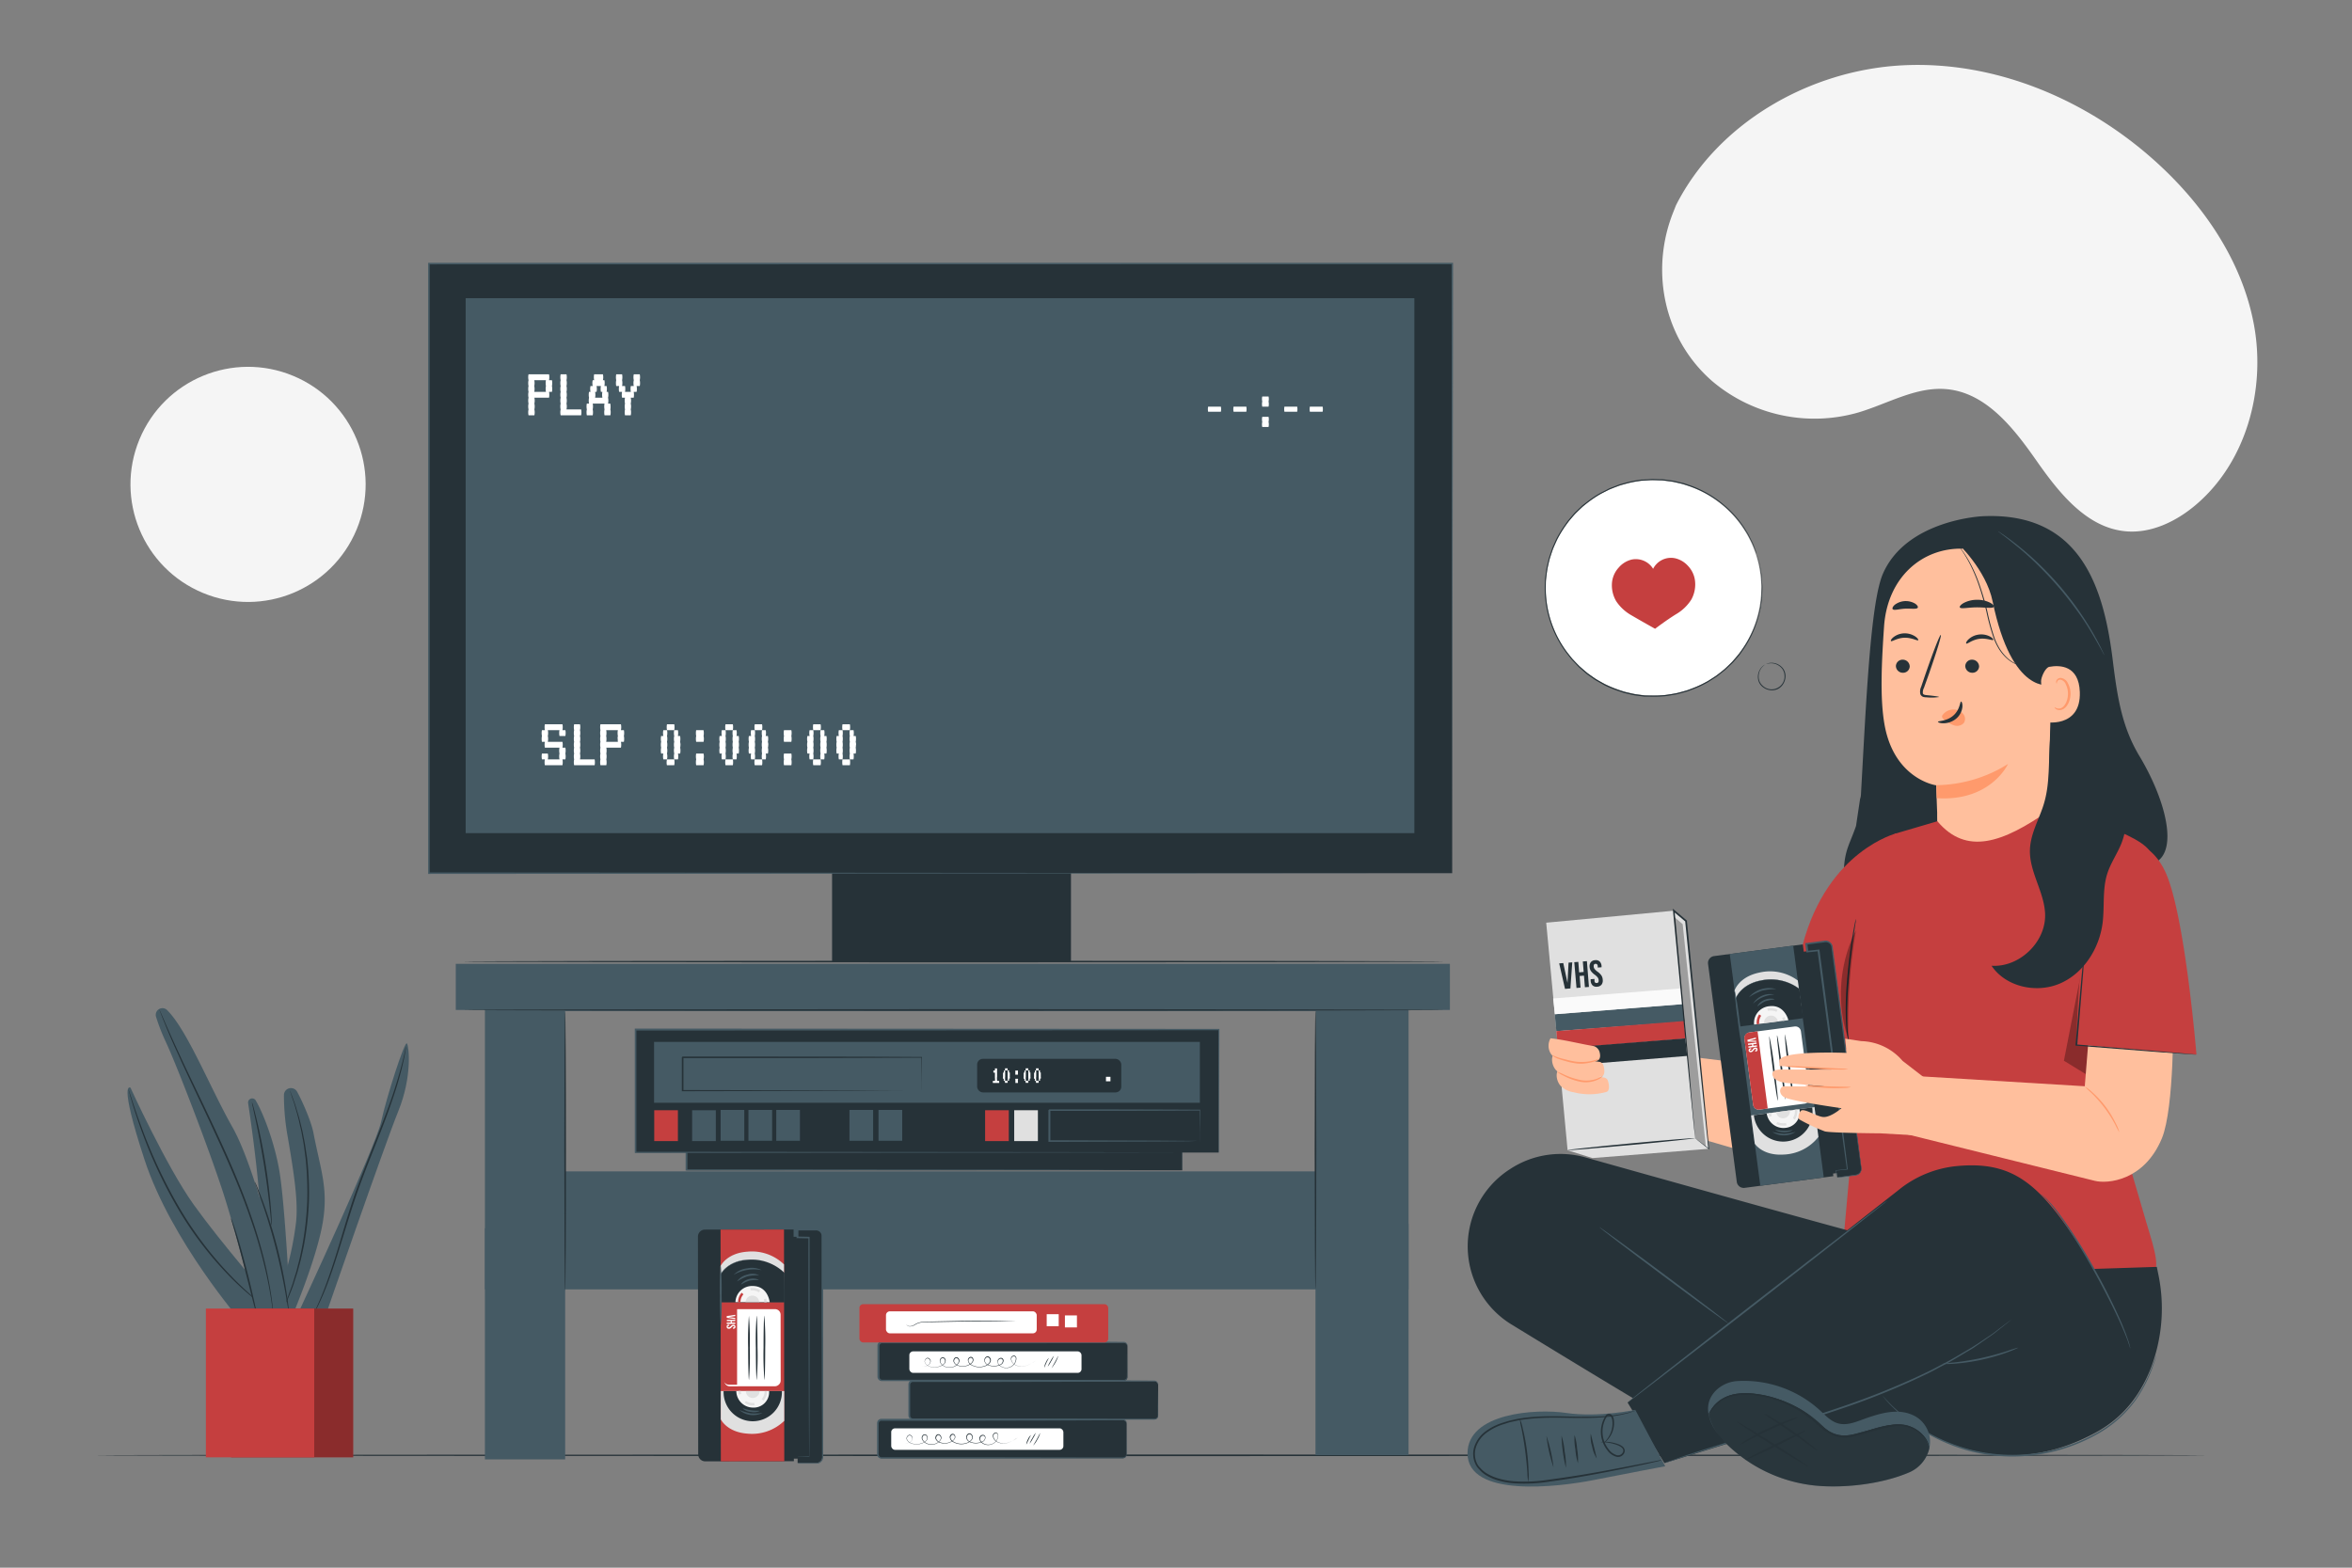 <svg xmlns="http://www.w3.org/2000/svg" viewBox="0 0 750 500"><rect x="0" y="0" width="750" height="500" fill="#808080" stroke="none"/><g id="freepik--background-simple--inject-2"><path d="M534.43,65.48l-.79,2c-6.71,16.62-4,35.62,7.46,49.14a47.15,47.15,0,0,0,4.81,4.88,50.45,50.45,0,0,0,46.55,10.09c9.4-2.76,18.44-8.32,28.16-7.48,12.65,1.08,21.46,12.38,28.69,22.71s16.09,21.62,28.74,22.65c7.93.64,15.72-3.09,21.86-8.21,16.26-13.56,22.58-36.67,18.89-57.3S702.58,65.13,687,51.18c-21.83-19.54-50.92-31.89-80.42-30.34S547.8,39.09,534.43,65.48Z" style="fill:#f5f5f5"></path><circle cx="79.1" cy="154.49" r="37.49" transform="translate(-93.9 168.45) rotate(-67.5)" style="fill:#f5f5f5"></circle></g><g id="freepik--Floor--inject-2"><path d="M704.05,464.16c0,.15-150.91.26-337,.26S30,464.31,30,464.16s150.88-.26,337.07-.26S704.05,464,704.05,464.16Z" style="fill:#263238"></path></g><g id="freepik--Table--inject-2"><path d="M154.63,315.79v95.45H449.16V315.79Zm265,57.81H180.21V322.49H419.59Z" style="fill:#455a64"></path><rect x="145.34" y="307.41" width="317" height="14.71" style="fill:#455a64"></rect><path d="M460.64,322.12c0,.14-70.08.26-156.5.26s-156.51-.12-156.51-.26,70.06-.26,156.51-.26S460.64,322,460.64,322.12Z" style="fill:#263238"></path><path d="M460.64,306.68c0,.14-70.08.26-156.5.26s-156.51-.12-156.51-.26,70.06-.26,156.51-.26S460.64,306.54,460.64,306.68Z" style="fill:#263238"></path><rect x="154.63" y="391.73" width="25.59" height="73.73" style="fill:#455a64"></rect><rect x="419.48" y="390.38" width="29.68" height="73.73" style="fill:#455a64"></rect><path d="M419.48,411.24c-.15,0-.26-19.94-.26-44.52s.11-44.52.26-44.52.26,19.93.26,44.52S419.62,411.24,419.48,411.24Z" style="fill:#263238"></path><path d="M180.21,411.75c-.14,0-.26-20-.26-44.63s.12-44.63.26-44.63.27,20,.27,44.63S180.36,411.75,180.21,411.75Z" style="fill:#263238"></path></g><g id="freepik--device-2--inject-2"><rect x="218.9" y="363.98" width="158.11" height="9.28" style="fill:#263238"></rect><path d="M377,373.25s0-.19,0-.58,0-1,0-1.73c0-1.54,0-3.85-.05-7l.08.08c-21.45.1-84.18.18-158.1.18h0l.27-.26c0,3.17,0,6.33,0,9.27l-.26-.26,112,.11,33.7.08,9.15,0h2.39l.82,0s-.26,0-.79,0l-2.35,0-9.09,0-33.64.07-112.24.11h-.26v-9.79h.27c73.92,0,136.65.07,158.1.17h.08V364c0,3.13,0,5.45,0,7,0,.75,0,1.32,0,1.71S377,373.25,377,373.25Z" style="fill:#455a64"></path><rect x="202.56" y="328.45" width="186.05" height="39.15" style="fill:#263238"></rect><path d="M388.61,367.6s0-.23,0-.68,0-1.12,0-2c0-1.76,0-4.33,0-7.68,0-6.7-.05-16.47-.08-28.81l.14.15-186,.11h0l.26-.26V367.6l-.26-.25,132.62.11,39.18.07,10.57,0,2.74,0h.94l-.91,0-2.71,0-10.51,0-39.12.07-132.8.12h-.25v-.26c0-12.6,0-25.74,0-39.15v-.26h.27l186,.11h.15v.15c0,12.38-.06,22.18-.08,28.89,0,3.34,0,5.9,0,7.65,0,.86,0,1.51,0,2S388.61,367.6,388.61,367.6Z" style="fill:#455a64"></path><rect x="208.62" y="354.1" width="7.55" height="9.84" style="fill:#C53F3F"></rect><rect x="220.71" y="354.1" width="7.55" height="9.84" style="fill:#455a64"></rect><rect x="229.79" y="354" width="7.55" height="9.84" style="fill:#455a64"></rect><rect x="238.66" y="354" width="7.55" height="9.84" style="fill:#455a64"></rect><rect x="247.53" y="354" width="7.55" height="9.84" style="fill:#455a64"></rect><rect x="280.14" y="354" width="7.55" height="9.84" style="fill:#455a64"></rect><rect x="270.87" y="354" width="7.55" height="9.84" style="fill:#455a64"></rect><rect x="323.41" y="354.1" width="7.55" height="9.84" style="fill:#e0e0e0"></rect><rect x="314.13" y="354.1" width="7.55" height="9.84" style="fill:#C53F3F"></rect><rect x="208.57" y="332.3" width="174.04" height="19.42" style="fill:#455a64"></rect><rect x="311.59" y="337.71" width="45.96" height="10.7" rx="1.81" style="fill:#263238"></rect><path d="M293.9,347.93s0-.25,0-.72,0-1.17,0-2.06c0-1.83,0-4.48-.07-7.92l.13.12c-14.34.08-43.15.14-76.28.14h0l.26-.26h0v10.69l-.26-.26,54.2.11,16.16.08,4.38,0,1.15,0,.4,0h-.37l-1.11,0-4.32,0-16.1.07-54.39.12h-.26V337.24h0c-.06,0,.49-.5.26-.26h0c33.13,0,61.94,0,76.28.13H294v.13c0,3.47,0,6.15-.07,8,0,.88,0,1.55,0,2S293.9,347.93,293.9,347.93Z" style="fill:#263238"></path><path d="M318.62,345.06a1.49,1.49,0,0,1,0,.33h-2a1.38,1.38,0,0,1,0-.66h.65a5.47,5.47,0,0,0,0-1,1.55,1.55,0,0,1,0-.33,1.51,1.51,0,0,1,0-.32,1.42,1.42,0,0,1,0-.33,1.69,1.69,0,0,1,0-.33,1.42,1.42,0,0,1,0-.33h-.49a1.69,1.69,0,0,1,0-.33,1.55,1.55,0,0,1,0-.33h.49a1.69,1.69,0,0,1,0-.33,1.55,1.55,0,0,1,0-.33h.66a1.06,1.06,0,0,1,0,.33,1.15,1.15,0,0,1,0,.33,1.06,1.06,0,0,1,0,.33,1.15,1.15,0,0,1,0,.33,1,1,0,0,1,0,.33,1.15,1.15,0,0,1,0,.33,1,1,0,0,1,0,.33,1,1,0,0,1,0,.32,4.12,4.12,0,0,0,0,1,1.06,1.06,0,0,1,0,.33h.66A1.49,1.49,0,0,1,318.62,345.06Z" style="fill:#fff"></path><path d="M320.51,344.4a1.55,1.55,0,0,1,0,.33h-.41a1.38,1.38,0,0,1,0-.66h-.25a1.83,1.83,0,0,1,0-.66,1.51,1.51,0,0,1,0-.32,1.42,1.42,0,0,1,0-.33,1.69,1.69,0,0,1,0-.33,1.42,1.42,0,0,1,0-.33h.25a1.15,1.15,0,0,1,0-.33,1.06,1.06,0,0,1,0-.33h.41a1.55,1.55,0,0,1,0,.33,1.69,1.69,0,0,1,0,.33,1.42,1.42,0,0,1,0,.33,1.69,1.69,0,0,1,0,.33,1.42,1.42,0,0,1,0,.33,1.51,1.51,0,0,1,0,.32,5.47,5.47,0,0,0,0,1Zm.79-3h-.82a1.66,1.66,0,0,1,0-.33,1.49,1.49,0,0,1,0-.33h.82a1.55,1.55,0,0,1,0,.33A1.69,1.69,0,0,1,321.3,341.44Zm-.82,3.29h.82a1.83,1.83,0,0,1,0,.66h-.82a1.38,1.38,0,0,1,0-.66Zm1.51-1.64a1.51,1.51,0,0,1,0,.32,1.83,1.83,0,0,1,0,.66h-.25a1.38,1.38,0,0,1,0,.66h-.41a5.47,5.47,0,0,0,0-1,1.55,1.55,0,0,1,0-.33,1.51,1.51,0,0,1,0-.32,1.42,1.42,0,0,1,0-.33,1.69,1.69,0,0,1,0-.33,1.42,1.42,0,0,1,0-.33,1.69,1.69,0,0,1,0-.33,1.55,1.55,0,0,1,0-.33h.41a1.06,1.06,0,0,1,0,.33,1.15,1.15,0,0,1,0,.33H322a1.42,1.42,0,0,1,0,.33,1.69,1.69,0,0,1,0,.33A1.42,1.42,0,0,1,322,343.09Z" style="fill:#fff"></path><path d="M324.6,342.1a1.42,1.42,0,0,1,0,.33,1.69,1.69,0,0,1,0,.33h-.83a1.69,1.69,0,0,1,0-.33,1.42,1.42,0,0,1,0-.33,1.69,1.69,0,0,1,0-.33,1.55,1.55,0,0,1,0-.33h.83a1.55,1.55,0,0,1,0,.33A1.69,1.69,0,0,1,324.6,342.1Zm0,2.3a1.83,1.83,0,0,0,0,.66,1.55,1.55,0,0,1,0,.33h-.83a5.47,5.47,0,0,0,0-1,1.55,1.55,0,0,1,0-.33h.83A1.55,1.55,0,0,1,324.63,344.4Z" style="fill:#fff"></path><path d="M327.1,344.4a1.55,1.55,0,0,1,0,.33h-.41a1.38,1.38,0,0,1,0-.66h-.25a1.83,1.83,0,0,1,0-.66,1.51,1.51,0,0,1,0-.32,1.42,1.42,0,0,1,0-.33,1.69,1.69,0,0,1,0-.33,1.42,1.42,0,0,1,0-.33h.25a1.15,1.15,0,0,1,0-.33,1.06,1.06,0,0,1,0-.33h.41a1.55,1.55,0,0,1,0,.33,1.69,1.69,0,0,1,0,.33,1.42,1.42,0,0,1,0,.33,1.69,1.69,0,0,1,0,.33,1.42,1.42,0,0,1,0,.33,1.51,1.51,0,0,1,0,.32,5.47,5.47,0,0,0,0,1Zm.79-3h-.82a1.69,1.69,0,0,1,0-.33,1.55,1.55,0,0,1,0-.33h.82a1.49,1.49,0,0,1,0,.33A1.66,1.66,0,0,1,327.89,341.44Zm-.82,3.29h.82a1.38,1.38,0,0,1,0,.66h-.82a1.83,1.83,0,0,1,0-.66Zm1.51-1.64a1.51,1.51,0,0,1,0,.32,1.83,1.83,0,0,1,0,.66h-.25a1.38,1.38,0,0,1,0,.66h-.41a5.47,5.47,0,0,0,0-1,1.55,1.55,0,0,1,0-.33,1.51,1.51,0,0,1,0-.32,1.42,1.42,0,0,1,0-.33,1.69,1.69,0,0,1,0-.33,1.42,1.42,0,0,1,0-.33,1.69,1.69,0,0,1,0-.33,1.55,1.55,0,0,1,0-.33h.41a1.06,1.06,0,0,1,0,.33,1.15,1.15,0,0,1,0,.33h.25a1.42,1.42,0,0,1,0,.33,1.69,1.69,0,0,1,0,.33A1.42,1.42,0,0,1,328.58,343.09Z" style="fill:#fff"></path><path d="M330.4,344.4a1.06,1.06,0,0,1,0,.33H330a1.83,1.83,0,0,1,0-.66h-.25a1.83,1.83,0,0,1,0-.66,1.51,1.51,0,0,1,0-.32,1.42,1.42,0,0,1,0-.33,1.69,1.69,0,0,1,0-.33,1.42,1.42,0,0,1,0-.33H330a1.69,1.69,0,0,1,0-.33,1.55,1.55,0,0,1,0-.33h.41a1.06,1.06,0,0,1,0,.33,1.15,1.15,0,0,1,0,.33,1,1,0,0,1,0,.33,1.15,1.15,0,0,1,0,.33,1,1,0,0,1,0,.33,1,1,0,0,1,0,.32,4.12,4.12,0,0,0,0,1Zm.79-3h-.83a1.69,1.69,0,0,1,0-.33,1.55,1.55,0,0,1,0-.33h.83a1.55,1.55,0,0,1,0,.33A1.69,1.69,0,0,1,331.19,341.44Zm-.83,3.29h.83a1.83,1.83,0,0,1,0,.66h-.83a1.83,1.83,0,0,1,0-.66Zm1.52-1.64a1.51,1.51,0,0,1,0,.32,1.83,1.83,0,0,1,0,.66h-.25a1.83,1.83,0,0,1,0,.66h-.41a4.12,4.12,0,0,0,0-1,1.49,1.49,0,0,1,0-.33,1.47,1.47,0,0,1,0-.32,1.34,1.34,0,0,1,0-.33,1.66,1.66,0,0,1,0-.33,1.34,1.34,0,0,1,0-.33,1.66,1.66,0,0,1,0-.33,1.49,1.49,0,0,1,0-.33h.41a1.55,1.55,0,0,1,0,.33,1.69,1.69,0,0,1,0,.33h.25a1.42,1.42,0,0,1,0,.33,1.69,1.69,0,0,1,0,.33A1.42,1.42,0,0,1,331.88,343.09Z" style="fill:#fff"></path><rect x="352.67" y="343.44" width="1.43" height="1.43" style="fill:#fff"></rect><path d="M382.61,364a.86.86,0,0,1,0-.19v-.51c0-.48,0-1.13,0-2,0-1.72-.05-4.17-.08-7.26l.15.15c-10.42.07-28,.11-48,.11h0c.52-.52.14-.14.26-.25h0v5c0,1.65,0,3.28,0,4.88l-.25-.26,34.16.11,10.14.08,2.75,0,.72,0a.87.87,0,0,1,.26,0h-.23l-.69,0L379,364l-10.08.08-34.34.11h-.26V354.08h0c.11-.12-.26.25.26-.27h0c20,0,37.61.05,48,.12h.14v.14c0,3.12-.06,5.61-.08,7.35,0,.81,0,1.45,0,1.92S382.61,364,382.61,364Z" style="fill:#455a64"></path></g><g id="freepik--Videotapes--inject-2"><path d="M200.91,413.87h73.91a0,0,0,0,1,0,0v28.27a2.23,2.23,0,0,1-2.23,2.23H203.14a2.23,2.23,0,0,1-2.23-2.23V413.87a0,0,0,0,1,0,0Z" transform="translate(666.68 190.72) rotate(89.93)" style="fill:#263238"></path><rect x="220.09" y="425.97" width="70.77" height="7.76" transform="translate(685 173.84) rotate(89.93)" style="fill:#263238"></rect><rect x="202.98" y="419" width="73.91" height="20.23" transform="translate(668.75 188.65) rotate(89.93)" style="fill:#C53F3F"></rect><path d="M250,403.27a14.72,14.72,0,0,0-11.7-4.06c-6.66.48-8.54,4.62-8.54,4.62v9l20.24,0Z" style="fill:#e0e0e0"></path><path d="M250.08,453.16a14.72,14.72,0,0,1-11.68,4.09c-6.67-.46-8.56-4.59-8.56-4.59v-9l20.24,0Z" style="fill:#e0e0e0"></path><rect x="227.63" y="420.86" width="24.6" height="18" rx="1.77" transform="translate(669.5 189.39) rotate(89.93)" style="fill:#fff"></rect><path d="M230.74,443.69a9.3,9.3,0,1,0,18.59,0Z" style="fill:#263238"></path><path d="M245.25,444.34a1.93,1.93,0,0,0,0-.24v-.43l-10.46,0a5.34,5.34,0,0,0,5.31,5.27A4.91,4.91,0,0,0,245.25,444.34Z" style="fill:#f5f5f5"></path><path d="M250.17,406a15,15,0,0,0-11.84-4.2c-6.66.48-8.59,4.78-8.59,4.78l0,8.8,20.48,0Z" style="fill:#263238"></path><path d="M229.67,415.37v0l0-8.81a7.42,7.42,0,0,1,1.81-2.22,11.42,11.42,0,0,1,6.81-2.57c.42,0,.85-.05,1.27-.05a15,15,0,0,1,6.58,1.46,14.76,14.76,0,0,1,3.68,2.52,1.88,1.88,0,0,0,.32.27h0v9.4h0Zm.09-8.82,0,8.77,20.43,0V406a3.71,3.71,0,0,1-.32-.27,14.54,14.54,0,0,0-3.66-2.52,15.3,15.3,0,0,0-7.83-1.4,11.62,11.62,0,0,0-6.78,2.56A7.36,7.36,0,0,0,229.76,406.55Z" style="fill:#455a64"></path><path d="M245.44,415.32s-.51-5.16-5.45-5.16a5.29,5.29,0,0,0-5.47,5.13Z" style="fill:#f5f5f5"></path><path d="M237.84,443.68a2.19,2.19,0,0,0,4.38,0" style="fill:#e0e0e0"></path><path d="M235.48,443.68v-.05h.75v.05a4.62,4.62,0,0,0,.11.91v0l-.73.2v-.05A4.53,4.53,0,0,1,235.48,443.68Zm2,3.72,0,0,.38-.57,0,0a3.71,3.71,0,0,0,1.7.64,3.54,3.54,0,0,0,.92,0h.05l.09.74h0a3.52,3.52,0,0,1-.56,0l-.53,0a4.64,4.64,0,0,1-2-.76l0,0Zm5.41-1.18,0,0a3.81,3.81,0,0,0,.84-1.62l0,0a4,4,0,0,0,.09-.86v-.05h.75v.05a4.71,4.71,0,0,1-.11,1.08,4.81,4.81,0,0,1-1,1.95l0,0Z" style="fill:#e0e0e0"></path><path d="M242.11,415.28a2.2,2.2,0,0,0-4.39,0" style="fill:#e0e0e0"></path><path d="M239.31,410.81h0a2.61,2.61,0,0,1,.55,0,2.57,2.57,0,0,1,.55,0,4.48,4.48,0,0,1,2,.76l0,0-.42.63,0,0a3.76,3.76,0,0,0-1.7-.64l-.46,0-.46,0h0Zm4.28,3.56.74-.18v0a4.4,4.4,0,0,1,.13,1.09h0v.05h-.76v-.05a3.41,3.41,0,0,0-.11-.9Z" style="fill:#e0e0e0"></path><path d="M254.34,466.62v-2.21l3.58.08-.09-69.79-3.57-.08v-2.47h5.9a2,2,0,0,1,2,2l.09,70.47a2,2,0,0,1-2,2Z" style="fill:#263238"></path><path d="M254.34,466.62l.45,0,1.3,0,2.09,0h1.33a4.28,4.28,0,0,0,1.46-.15,1.89,1.89,0,0,0,1.07-1.14,2.24,2.24,0,0,0,.1-.87c0-.31,0-.63,0-1,0-1.31,0-2.74,0-4.26,0-3.07,0-6.55-.06-10.4,0-7.71-.05-16.87-.09-27.05,0-5.09,0-10.44,0-16,0-2.77,0-5.59,0-8.45v-2.15c0-.35,0-.74,0-1.07a1.66,1.66,0,0,0-.3-.88,1.81,1.81,0,0,0-1.67-.77h-5.69l.26-.26v2.47l-.26-.26,3.58.08h.25v.25c0,32.2,0,58.91-.07,69.79v.09h-.09l-3.58-.12.06,0c0,.72,0,1.26,0,1.65s0,.56,0,.56,0-.16,0-.53,0-.95,0-1.68v-.06h.06l3.58,0-.09.1c-.1-10.88-.2-37.59-.25-69.79l.25.26-3.58-.08H254v-.25c0-.81,0-1.63,0-2.47v-.26h6a2.35,2.35,0,0,1,2.1,1,2.26,2.26,0,0,1,.39,1.15c0,.39,0,.73,0,1.1v2.15q0,4.29,0,8.45v16c0,10.17,0,19.34,0,27.05,0,3.85,0,7.33,0,10.4,0,1.52,0,3,0,4.26v1a2.52,2.52,0,0,1-.13.94,2.11,2.11,0,0,1-1.2,1.26,4.25,4.25,0,0,1-1.56.13h-1.35l-2.1,0-1.28,0A3,3,0,0,1,254.34,466.62Z" style="fill:#455a64"></path><path d="M220.83,427.67h24.6a0,0,0,0,1,0,0v2.62a1.79,1.79,0,0,1-1.79,1.79h-21a1.79,1.79,0,0,1-1.79-1.79v-2.62A0,0,0,0,1,220.83,427.67Z" transform="matrix(0, 1, -1, 0, 662.71, 196.2)" style="fill:#C53F3F"></path><path d="M238.84,440.09c-.14,0-.26-4.58-.27-10.22a100.54,100.54,0,0,1,.25-10.23,100.19,100.19,0,0,1,.27,10.23A97,97,0,0,1,238.84,440.09Z" style="fill:#263238"></path><path d="M241.3,440.09c-.14,0-.26-4.58-.27-10.23a97,97,0,0,1,.25-10.22c.14,0,.26,4.58.27,10.22A97.17,97.17,0,0,1,241.3,440.09Z" style="fill:#263238"></path><path d="M243.76,440.09a98.33,98.33,0,0,1-.28-10.23c0-5.65.11-10.22.25-10.22a98,98,0,0,1,.28,10.22C244,435.51,243.9,440.09,243.76,440.09Z" style="fill:#263238"></path><path d="M234.46,419.34v.43l-2.11.28h0l2.11.28v.39l-2.72-.41v-.57Z" style="fill:#fff"></path><path d="M234.46,420.93v.43h-1.11v.46h1.11v.43h-2.72v-.43H233v-.46h-1.22v-.42Z" style="fill:#fff"></path><path d="M231.88,422.65a.78.78,0,0,1,.51-.16h.15v.41h-.18c-.18,0-.27.07-.27.22a.18.18,0,0,0,.07.16.28.28,0,0,0,.2.06.56.56,0,0,0,.3-.08A1.14,1.14,0,0,0,233,423a1.61,1.61,0,0,1,.42-.36.82.82,0,0,1,.42-.11.7.7,0,0,1,.5.16.62.62,0,0,1,.18.48.57.57,0,0,1-.18.46.68.68,0,0,1-.5.16h-.12v-.41h.14a.31.31,0,0,0,.21-.05.21.21,0,0,0,.06-.16c0-.14-.09-.21-.26-.21a.48.48,0,0,0-.28.08,1.85,1.85,0,0,0-.31.29,1.5,1.5,0,0,1-.42.37,1,1,0,0,1-.44.1.74.74,0,0,1-.52-.17.62.62,0,0,1-.18-.48A.61.61,0,0,1,231.88,422.65Z" style="fill:#fff"></path><path d="M229.86,422.76a88,88,0,0,1-.27-9.59,85.37,85.37,0,0,1,.25-9.59,91.17,91.17,0,0,1,.27,9.59A91.49,91.49,0,0,1,229.86,422.76Z" style="fill:#455a64"></path><path d="M236.31,409.7c-.05,0,.12-.36.55-.75a4.92,4.92,0,0,1,2-1,4.82,4.82,0,0,1,2.25-.06c.56.13.87.32.85.38a13.47,13.47,0,0,0-3,.18A13.06,13.06,0,0,0,236.31,409.7Z" style="fill:#455a64"></path><path d="M235,408.72a5.18,5.18,0,0,1,3.23-2.16,5.12,5.12,0,0,1,3.87.17,15.45,15.45,0,0,0-3.73.33A16.64,16.64,0,0,0,235,408.72Z" style="fill:#455a64"></path><path d="M234,406.53a7.06,7.06,0,0,1,4.23-2,6.93,6.93,0,0,1,4.65.57,13,13,0,0,0-8.88,1.46Z" style="fill:#455a64"></path><path d="M236.83,449.22c.07-.14,1.21.37,2.7.58s2.72.06,2.75.21a4.24,4.24,0,0,1-2.82.3A4.29,4.29,0,0,1,236.83,449.22Z" style="fill:#455a64"></path><path d="M235.76,449.69a19.71,19.71,0,0,0,3.62,1.09,19.5,19.5,0,0,0,3.78-.14,6.7,6.7,0,0,1-7.4-.95Z" style="fill:#455a64"></path><path d="M235.36,415.31h0a4.39,4.39,0,0,1,1.14-3l0,0,.57.5,0,0a3.7,3.7,0,0,0-.85,1.61,4.35,4.35,0,0,0-.11.9v.05h-.75Z" style="fill:#C53F3F"></path><rect x="280.19" y="428.22" width="79.34" height="12.19" rx="1.16" style="fill:#263238"></rect><path d="M359.53,429.38a2.57,2.57,0,0,0-.12-.44,1.15,1.15,0,0,0-1.06-.67l-5.27.05-19.4.09-28.78,0-17,0h-4.46c-.73,0-1.53,0-2.22,0a.89.89,0,0,0-.78.92v9.83a.88.88,0,0,0,.41.76.84.84,0,0,0,.43.14h16.48l17,0,28.78.05,11,0h3.47a1.33,1.33,0,0,0,.94-.21c.56-.39.38-1.13.42-1.76s0-1.24,0-1.81c0-2.27,0-4.05.05-5.28,0-.58,0-1,0-1.37s0-.47,0-.47,0,.16,0,.47,0,.79,0,1.37c0,1.23,0,3,.05,5.28,0,.57,0,1.18,0,1.81,0,.32,0,.65,0,1a1.26,1.26,0,0,1-.5,1,1.54,1.54,0,0,1-1.09.28h-3.47l-11,0-28.78.06h-33.5a1.37,1.37,0,0,1-.68-.22,1.41,1.41,0,0,1-.65-1.2v-9.83a1.3,1.3,0,0,1,.15-.66,1.38,1.38,0,0,1,1.08-.77c.82,0,1.53,0,2.29,0H304.9l28.78.06,19.4.08,5.27.05a1.19,1.19,0,0,1,1.11.75A.87.87,0,0,1,359.53,429.38Z" style="fill:#455a64"></path><rect x="289.97" y="440.52" width="79.34" height="12.19" rx="1.16" style="fill:#263238"></rect><path d="M369.32,441.68a2.32,2.32,0,0,0-.12-.44,1.13,1.13,0,0,0-1.06-.67l-5.28.05-19.4.08-28.77.06H293.24c-.74,0-1.54,0-2.22,0a.87.87,0,0,0-.69.49.88.88,0,0,0-.1.43v9.83a.91.91,0,0,0,.84.9h33.48l28.77.06,11.06,0h3.47a1.25,1.25,0,0,0,.93-.21c.57-.38.39-1.13.42-1.75s0-1.24,0-1.82c0-2.27,0-4,.05-5.27,0-.58,0-1,0-1.37s0-.47,0-.47,0,.16,0,.47,0,.79,0,1.37c0,1.23,0,3,.05,5.27,0,.58,0,1.18,0,1.82v1a1.3,1.3,0,0,1-.49,1,1.55,1.55,0,0,1-1.09.27h-3.47l-11.06,0-28.77.05-17,0H291a1.33,1.33,0,0,1-.67-.22,1.43,1.43,0,0,1-.66-1.2v-9.83a1.52,1.52,0,0,1,.15-.66,1.45,1.45,0,0,1,1.09-.78c.82,0,1.52,0,2.29,0h4.46l17,0,28.77.05,19.4.09,5.28.05a1.2,1.2,0,0,1,1.11.75A.87.87,0,0,1,369.32,441.68Z" style="fill:#455a64"></path><rect x="274.05" y="415.96" width="79.34" height="12.19" rx="1.16" style="fill:#C53F3F"></rect><rect x="279.93" y="452.89" width="79.34" height="12.19" rx="1.16" style="fill:#263238"></rect><path d="M359.28,454.05a2.57,2.57,0,0,0-.12-.44,1.17,1.17,0,0,0-1.06-.67l-5.28.05-19.4.08-28.77.06-17,0H283.2c-.74,0-1.54,0-2.23,0a.85.85,0,0,0-.68.49.88.88,0,0,0-.1.43v9.83a.89.89,0,0,0,.42.76.81.81,0,0,0,.42.14h16.48l17,0,28.77.05,11.06,0h3.47a1.35,1.35,0,0,0,.93-.21c.57-.39.39-1.13.42-1.76s0-1.24,0-1.81c0-2.27,0-4.05.05-5.28,0-.58,0-1,0-1.37s0-.47,0-.47,0,.16,0,.47,0,.79,0,1.37c0,1.23,0,3,.05,5.28,0,.57,0,1.17,0,1.81v1a1.26,1.26,0,0,1-.5,1,1.58,1.58,0,0,1-1.08.28h-3.47l-11.06,0-28.77.06H281a1.33,1.33,0,0,1-.67-.22,1.42,1.42,0,0,1-.66-1.2v-9.83a1.55,1.55,0,0,1,.15-.66,1.41,1.41,0,0,1,1.09-.77c.82,0,1.52,0,2.29,0h21.45l28.77.06,19.4.08,5.28,0a1.21,1.21,0,0,1,1.11.75A.87.87,0,0,1,359.28,454.05Z" style="fill:#455a64"></path><rect x="289.97" y="431.01" width="54.9" height="6.85" rx="1.18" style="fill:#fff"></rect><path d="M330.33,433.92l-.7.47a10.91,10.91,0,0,1-2.15,1.1,4.56,4.56,0,0,1-3.73-.12,2.52,2.52,0,0,1-1.39-1.9,1,1,0,0,1,.71-1.07.74.74,0,0,1,.7.12,1,1,0,0,1,.33.65,3.08,3.08,0,0,1-1.35,2.57,3.26,3.26,0,0,1-3.11.34,2.66,2.66,0,0,1-1.32-1.07,1.56,1.56,0,0,1-.23-.87,1.09,1.09,0,0,1,.44-.81,1,1,0,0,1,.91-.21.89.89,0,0,1,.57.76,1.56,1.56,0,0,1-1.06,1.48,5,5,0,0,1-3.78.09,1.91,1.91,0,0,1-1.29-1.49,1.38,1.38,0,0,1,.34-1,.93.93,0,0,1,1-.31,1.29,1.29,0,0,1,.54,1.87,3.14,3.14,0,0,1-1.69,1.24,5.18,5.18,0,0,1-4.18-.3,2,2,0,0,1-1.26-1.72,1.16,1.16,0,0,1,.63-.91.78.78,0,0,1,1,.35,1.16,1.16,0,0,1,0,1.1,2.19,2.19,0,0,1-.73.78,4.49,4.49,0,0,1-3.95.55,2.21,2.21,0,0,1-1.5-1.29,1.18,1.18,0,0,1,.16-1,.9.9,0,0,1,.91-.43,1.16,1.16,0,0,1,.63,1.68c-1.35,2.32-5,2.06-6-.07a1.19,1.19,0,0,1,.5-1.51.82.82,0,0,1,.83.08,1.18,1.18,0,0,1,.43.69,1.49,1.49,0,0,1-.59,1.39,4,4,0,0,1-1.29.69A5.1,5.1,0,0,1,297,436a2.8,2.8,0,0,1-2-1.25,1.14,1.14,0,0,1,.8-1.68,1.08,1.08,0,0,1,.95,1.3,1.66,1.66,0,0,1-.87,1.07,3,3,0,0,1-1,.31,7.45,7.45,0,0,1-.84.07l.21,0,.62-.08a3.12,3.12,0,0,0,.95-.32,1.61,1.61,0,0,0,.82-1,1,1,0,0,0-.87-1.18,1,1,0,0,0-.7,1.53,2.69,2.69,0,0,0,1.92,1.17,5.05,5.05,0,0,0,2.6-.16,4,4,0,0,0,1.23-.67,1.3,1.3,0,0,0,.53-1.23c-.07-.47-.57-.9-1-.66a1,1,0,0,0-.42,1.3c.91,2,4.45,2.21,5.67.05a1,1,0,0,0-.49-1.41c-.57-.12-1,.64-.84,1.18a2,2,0,0,0,1.38,1.16,4.16,4.16,0,0,0,1.92.18,4.24,4.24,0,0,0,1.84-.71c.54-.35,1-1,.67-1.61a.57.57,0,0,0-.76-.26.93.93,0,0,0-.51.75c0,.65.56,1.19,1.15,1.51a5,5,0,0,0,4,.29,3,3,0,0,0,1.58-1.15,1.09,1.09,0,0,0-.43-1.58c-.6-.21-1.13.51-1.08,1.1a1.72,1.72,0,0,0,1.17,1.31,4.73,4.73,0,0,0,3.62-.08,1.34,1.34,0,0,0,.95-1.28.68.68,0,0,0-.43-.6.86.86,0,0,0-.75.17,1.07,1.07,0,0,0-.17,1.45,2.51,2.51,0,0,0,1.23,1,3.1,3.1,0,0,0,3-.32,2.89,2.89,0,0,0,1.29-2.41.67.67,0,0,0-.84-.66.91.91,0,0,0-.62.94,2.37,2.37,0,0,0,1.31,1.79,4.5,4.5,0,0,0,3.66.16,11.77,11.77,0,0,0,2.15-1.07Z" style="fill:#263238"></path><path d="M333,436.14a4.39,4.39,0,0,1,.51-1.63,4.44,4.44,0,0,1,.94-1.41c.05,0-.36.67-.75,1.5S333.1,436.16,333,436.14Z" style="fill:#263238"></path><path d="M334.09,435.89a9.42,9.42,0,0,1,.9-1.79,9,9,0,0,1,1.08-1.68,10.74,10.74,0,0,1-.9,1.78A10.52,10.52,0,0,1,334.09,435.89Z" style="fill:#263238"></path><path d="M335.28,436.39s.5-.86,1.1-1.94,1-2,1.08-1.95a11.31,11.31,0,0,1-2.18,3.89Z" style="fill:#263238"></path><rect x="284.19" y="455.56" width="54.9" height="6.85" rx="1.18" style="fill:#fff"></rect><path d="M324.55,458.48s-.24.17-.7.46a11.58,11.58,0,0,1-2.14,1.11,4.55,4.55,0,0,1-3.74-.13,2.5,2.5,0,0,1-1.39-1.89,1.05,1.05,0,0,1,.71-1.08.76.76,0,0,1,.7.12,1,1,0,0,1,.33.66,3.06,3.06,0,0,1-1.35,2.56,3.29,3.29,0,0,1-3.11.35,2.63,2.63,0,0,1-1.32-1.08,1.54,1.54,0,0,1-.23-.87,1.14,1.14,0,0,1,.44-.81,1,1,0,0,1,.92-.2.84.84,0,0,1,.56.76,1.51,1.51,0,0,1-1.06,1.47,4.94,4.94,0,0,1-3.78.09,1.91,1.91,0,0,1-1.29-1.49,1.39,1.39,0,0,1,.34-1,.94.94,0,0,1,1-.31,1.31,1.31,0,0,1,.55,1.88,3.25,3.25,0,0,1-1.7,1.24,5.18,5.18,0,0,1-4.18-.31,2,2,0,0,1-1.26-1.71,1.18,1.18,0,0,1,.63-.92.79.79,0,0,1,1,.36,1.14,1.14,0,0,1,0,1.09,2.19,2.19,0,0,1-.73.78,4.35,4.35,0,0,1-1.93.74,4.46,4.46,0,0,1-2-.18,2.23,2.23,0,0,1-1.5-1.29,1.2,1.2,0,0,1,.16-1,.88.88,0,0,1,.92-.42,1.15,1.15,0,0,1,.62,1.67c-1.34,2.33-5,2.07-6-.07a1.18,1.18,0,0,1,.5-1.51.83.83,0,0,1,.83.08,1.14,1.14,0,0,1,.42.7,1.43,1.43,0,0,1-.59,1.38,4.1,4.1,0,0,1-1.28.69,5.11,5.11,0,0,1-2.67.15,2.77,2.77,0,0,1-2-1.25,1.14,1.14,0,0,1,.8-1.67,1.07,1.07,0,0,1,.95,1.29,1.7,1.7,0,0,1-.87,1.08,2.94,2.94,0,0,1-1,.3,5.27,5.27,0,0,1-.84.07l.21,0a5.51,5.51,0,0,0,.62-.08,2.8,2.8,0,0,0,1-.32,1.61,1.61,0,0,0,.82-1,1,1,0,0,0-.87-1.18,1,1,0,0,0-.7,1.52,2.68,2.68,0,0,0,1.92,1.17,4.94,4.94,0,0,0,2.6-.16,3.76,3.76,0,0,0,1.23-.66,1.3,1.3,0,0,0,.53-1.24c-.07-.47-.57-.89-1-.66a1,1,0,0,0-.41,1.3c.9,2,4.45,2.22,5.67.05a1,1,0,0,0-.49-1.4c-.58-.12-1,.64-.85,1.18a2.06,2.06,0,0,0,1.38,1.16,4.33,4.33,0,0,0,1.93.17,4.08,4.08,0,0,0,1.83-.71c.55-.34,1-1,.67-1.6a.57.57,0,0,0-.76-.27,1,1,0,0,0-.51.75c0,.66.56,1.2,1.15,1.51a5,5,0,0,0,4,.29,3,3,0,0,0,1.59-1.15,1.09,1.09,0,0,0-.43-1.57c-.61-.21-1.14.51-1.09,1.09a1.72,1.72,0,0,0,1.17,1.32,4.77,4.77,0,0,0,3.62-.08,1.36,1.36,0,0,0,1-1.28.69.69,0,0,0-.44-.61.83.83,0,0,0-.75.18,1.08,1.08,0,0,0-.17,1.44,2.51,2.51,0,0,0,1.24,1,3.11,3.11,0,0,0,2.95-.32,2.91,2.91,0,0,0,1.29-2.41.66.66,0,0,0-.84-.66.91.91,0,0,0-.62.93,2.44,2.44,0,0,0,1.32,1.8,4.47,4.47,0,0,0,3.65.15,12.56,12.56,0,0,0,2.15-1.06Z" style="fill:#263238"></path><path d="M327.26,460.69a4.32,4.32,0,0,1,.51-1.62,4.18,4.18,0,0,1,1-1.42s-.36.67-.76,1.51S327.32,460.71,327.26,460.69Z" style="fill:#263238"></path><path d="M328.31,460.44a9.42,9.42,0,0,1,.9-1.79,9.63,9.63,0,0,1,1.08-1.68,9.42,9.42,0,0,1-.9,1.79A10.13,10.13,0,0,1,328.31,460.44Z" style="fill:#263238"></path><path d="M329.5,461c-.05,0,.5-.87,1.1-1.94s1-2,1.08-1.95a7.82,7.82,0,0,1-.9,2.05A7.69,7.69,0,0,1,329.5,461Z" style="fill:#263238"></path><rect x="282.52" y="418.23" width="48.07" height="7.03" rx="1.24" style="fill:#fff"></rect><path d="M324.56,421.44h-1.42l-3.87,0c-3.27,0-7.79,0-12.78.06l-7,.13-3.07.06a24.31,24.31,0,0,0-2.66.12,5.2,5.2,0,0,0-2,.75,2.79,2.79,0,0,1-1.6.49,1.32,1.32,0,0,1-1-.42.74.74,0,0,1-.18-.33s0,.12.21.3a1.32,1.32,0,0,0,.93.37,2.75,2.75,0,0,0,1.53-.51,5.24,5.24,0,0,1,2.07-.79,22.29,22.29,0,0,1,2.68-.15l3.07-.08,7-.15c5-.08,9.51-.06,12.78,0l3.87.11,1.05.05A3.35,3.35,0,0,1,324.56,421.44Z" style="fill:#263238"></path><rect x="333.77" y="419.15" width="3.83" height="3.83" style="fill:#fff"></rect><rect x="339.58" y="419.54" width="3.83" height="3.83" style="fill:#fff"></rect></g><g id="freepik--device-1--inject-2"><rect x="265.33" y="274.09" width="76.18" height="32.59" style="fill:#263238"></rect><rect x="136.73" y="84.07" width="326.34" height="194.42" style="fill:#263238"></rect><path d="M463.08,278.49c0-1.63-.08-75.27-.21-194.42l.21.2-326.32.06h0l.26-.26c0,68.86,0,134.59,0,194.42l-.24-.24,326.35.24-326.35.24h-.24v-.24c0-59.83,0-125.56,0-194.42v-.26h.29l326.32,0h.2v.21C463.15,203.22,463.08,276.86,463.08,278.49Z" style="fill:#455a64"></path><rect x="148.49" y="95.11" width="302.52" height="170.61" style="fill:#455a64"></rect><path d="M176,123.12a4.06,4.06,0,0,1,.09.93,4.19,4.19,0,0,1-.09.93h-.93a4.1,4.1,0,0,1,.09.94,4.31,4.31,0,0,1-.09.93h-4.67a4,4,0,0,1,.1.93,4.14,4.14,0,0,1-.1.93,4,4,0,0,1,.1.94,4.14,4.14,0,0,1-.1.93,4,4,0,0,1,.1.93,4.3,4.3,0,0,1-.1.94h-1.86a3.76,3.76,0,0,1-.1-.94,3.53,3.53,0,0,1,.1-.93,3.63,3.63,0,0,1-.1-.93,3.56,3.56,0,0,1,.1-.94,3.63,3.63,0,0,1-.1-.93,3.53,3.53,0,0,1,.1-.93,3.73,3.73,0,0,1-.1-.93,3.56,3.56,0,0,1,.1-.94,3.63,3.63,0,0,1-.1-.93,3.53,3.53,0,0,1,.1-.93,3.76,3.76,0,0,1-.1-.94,3.53,3.53,0,0,1,.1-.93,3.63,3.63,0,0,1-.1-.93,3.53,3.53,0,0,1,.1-.93h6.53a4.06,4.06,0,0,1,.09.93,4.19,4.19,0,0,1-.09.93H176a4.06,4.06,0,0,1,.09.93A4.35,4.35,0,0,1,176,123.12Zm-2,.93a4.06,4.06,0,0,1,.09-.93,4.35,4.35,0,0,1-.09-.94,4.06,4.06,0,0,1,.09-.93h-3.73a4,4,0,0,1,.1.93,4.3,4.3,0,0,1-.1.94,4,4,0,0,1,.1.93,4.14,4.14,0,0,1-.1.93h3.73A4.19,4.19,0,0,1,174,124.05Z" style="fill:#fff"></path><path d="M185.4,131.51a4.35,4.35,0,0,1-.09.94h-6.53a3.76,3.76,0,0,1-.1-.94,3.53,3.53,0,0,1,.1-.93,3.63,3.63,0,0,1-.1-.93,3.56,3.56,0,0,1,.1-.94,3.63,3.63,0,0,1-.1-.93,3.53,3.53,0,0,1,.1-.93,3.73,3.73,0,0,1-.1-.93,3.56,3.56,0,0,1,.1-.94,3.63,3.63,0,0,1-.1-.93,3.53,3.53,0,0,1,.1-.93,3.76,3.76,0,0,1-.1-.94,3.53,3.53,0,0,1,.1-.93,3.63,3.63,0,0,1-.1-.93,3.53,3.53,0,0,1,.1-.93h1.86a4,4,0,0,1,.1.93,4.14,4.14,0,0,1-.1.93,4,4,0,0,1,.1.93,4.3,4.3,0,0,1-.1.94,4,4,0,0,1,.1.93,4.14,4.14,0,0,1-.1.93,4,4,0,0,1,.1.94,4.27,4.27,0,0,1-.1.93,4,4,0,0,1,.1.93,4.14,4.14,0,0,1-.1.93,4,4,0,0,1,.1.94,4.14,4.14,0,0,1-.1.93h4.67A4.06,4.06,0,0,1,185.4,131.51Z" style="fill:#fff"></path><path d="M194.63,130.58a3.53,3.53,0,0,1,.1.93,3.76,3.76,0,0,1-.1.94h-1.86a4.35,4.35,0,0,1-.09-.94,4.06,4.06,0,0,1,.09-.93,4.19,4.19,0,0,1-.09-.93,4.1,4.1,0,0,1,.09-.94H189a4.1,4.1,0,0,1,.09.94,4.19,4.19,0,0,1-.09.93,4.06,4.06,0,0,1,.09.93,4.35,4.35,0,0,1-.09.94h-1.87a4.35,4.35,0,0,1-.09-.94,4.06,4.06,0,0,1,.09-.93,4.19,4.19,0,0,1-.09-.93,4.1,4.1,0,0,1,.09-.94h.7a4.19,4.19,0,0,1-.09-.93,4.06,4.06,0,0,1,.09-.93,4.31,4.31,0,0,1-.09-.93,4.1,4.1,0,0,1,.09-.94h.47a4.14,4.14,0,0,1-.1-.93,4,4,0,0,1,.1-.93h.7a4.3,4.3,0,0,1-.1-.94,4,4,0,0,1,.1-.93h.46a4.19,4.19,0,0,1-.09-.93,4.06,4.06,0,0,1,.09-.93h2.8a4,4,0,0,1,.1.93,4.14,4.14,0,0,1-.1.93h.47a4.06,4.06,0,0,1,.09.93,4.35,4.35,0,0,1-.09.94h.7a4.06,4.06,0,0,1,.09.93,4.19,4.19,0,0,1-.09.93h.46a3.56,3.56,0,0,1,.1.94,3.73,3.73,0,0,1-.1.93,3.53,3.53,0,0,1,.1.93,3.63,3.63,0,0,1-.1.93h.7a3.56,3.56,0,0,1,.1.94A3.63,3.63,0,0,1,194.63,130.58ZM192,125.92a4.1,4.1,0,0,1,.09-.94h-.47a4.19,4.19,0,0,1-.09-.93,4.06,4.06,0,0,1,.09-.93h-1.4a3.53,3.53,0,0,1,.1.93,3.63,3.63,0,0,1-.1.93h-.46a4.1,4.1,0,0,1,.09.94,4.31,4.31,0,0,1-.09.93h2.33A4.31,4.31,0,0,1,192,125.92Z" style="fill:#fff"></path><path d="M204,121.25a4,4,0,0,1,.1.93,4.3,4.3,0,0,1-.1.94H203a4.06,4.06,0,0,1,.09.93,4.19,4.19,0,0,1-.09.93h-.93a4.1,4.1,0,0,1,.09.94,4.31,4.31,0,0,1-.09.93h-.94a3.53,3.53,0,0,1,.1.93,3.63,3.63,0,0,1-.1.93,3.56,3.56,0,0,1,.1.94,3.63,3.63,0,0,1-.1.93,3.53,3.53,0,0,1,.1.93,3.76,3.76,0,0,1-.1.94H199.3a4.3,4.3,0,0,1-.1-.94,4,4,0,0,1,.1-.93,4.14,4.14,0,0,1-.1-.93,4,4,0,0,1,.1-.94,4.14,4.14,0,0,1-.1-.93,4,4,0,0,1,.1-.93h-.93a3.73,3.73,0,0,1-.1-.93,3.56,3.56,0,0,1,.1-.94h-.94a4.19,4.19,0,0,1-.09-.93,4.06,4.06,0,0,1,.09-.93h-.93a4.35,4.35,0,0,1-.09-.94,4.06,4.06,0,0,1,.09-.93,4.19,4.19,0,0,1-.09-.93,4.06,4.06,0,0,1,.09-.93h1.87a4.06,4.06,0,0,1,.09.93,4.19,4.19,0,0,1-.09.93,4.06,4.06,0,0,1,.09.93,4.35,4.35,0,0,1-.09.94h.93a4.06,4.06,0,0,1,.09.93,4.19,4.19,0,0,1-.09.93h1.86a4.19,4.19,0,0,1-.09-.93,4.06,4.06,0,0,1,.09-.93h.94a3.76,3.76,0,0,1-.1-.94,3.53,3.53,0,0,1,.1-.93,3.63,3.63,0,0,1-.1-.93,3.53,3.53,0,0,1,.1-.93H204a4,4,0,0,1,.1.93A4.14,4.14,0,0,1,204,121.25Z" style="fill:#fff"></path><path d="M180.37,239.4a4.31,4.31,0,0,1-.09.93,4.06,4.06,0,0,1,.09.93,4.19,4.19,0,0,1-.09.93h-.93a4.1,4.1,0,0,1,.09.94,4.25,4.25,0,0,1-.09.93h-5.6a4.25,4.25,0,0,1-.09-.93,4.1,4.1,0,0,1,.09-.94h-.93a4.14,4.14,0,0,1-.1-.93,4,4,0,0,1,.1-.93h1.86a3.53,3.53,0,0,1,.1.93,3.63,3.63,0,0,1-.1.93h3.73a4.19,4.19,0,0,1-.09-.93,4.06,4.06,0,0,1,.09-.93,4.31,4.31,0,0,1-.09-.93,4.1,4.1,0,0,1,.09-.94h-4.66a4.19,4.19,0,0,1-.09-.93,4.06,4.06,0,0,1,.09-.93h-.93a4.3,4.3,0,0,1-.1-.94,4,4,0,0,1,.1-.93,4.14,4.14,0,0,1-.1-.93,4,4,0,0,1,.1-.93h.93a4.35,4.35,0,0,1-.09-.94,4.06,4.06,0,0,1,.09-.93h5.6a4.06,4.06,0,0,1,.09.93,4.35,4.35,0,0,1-.09.94h.93a4.06,4.06,0,0,1,.09.93,4.19,4.19,0,0,1-.09.93h-1.87a4.19,4.19,0,0,1-.09-.93,4.06,4.06,0,0,1,.09-.93h-3.73a3.53,3.53,0,0,1,.1.93,3.63,3.63,0,0,1-.1.93,3.53,3.53,0,0,1,.1.93,3.76,3.76,0,0,1-.1.94h4.67a4.06,4.06,0,0,1,.09.93,4.19,4.19,0,0,1-.09.93h.93A4.1,4.1,0,0,1,180.37,239.4Z" style="fill:#fff"></path><path d="M189.7,243.13a4.25,4.25,0,0,1-.09.93h-6.53a4.2,4.2,0,0,1-.1-.93,4,4,0,0,1,.1-.94,4.14,4.14,0,0,1-.1-.93,4,4,0,0,1,.1-.93,4.27,4.27,0,0,1-.1-.93,4,4,0,0,1,.1-.94,4.14,4.14,0,0,1-.1-.93,4,4,0,0,1,.1-.93,4.3,4.3,0,0,1-.1-.94,4,4,0,0,1,.1-.93,4.14,4.14,0,0,1-.1-.93,4,4,0,0,1,.1-.93,4.3,4.3,0,0,1-.1-.94,4,4,0,0,1,.1-.93h1.86a3.53,3.53,0,0,1,.1.93,3.76,3.76,0,0,1-.1.94,3.53,3.53,0,0,1,.1.93,3.63,3.63,0,0,1-.1.93,3.53,3.53,0,0,1,.1.93,3.76,3.76,0,0,1-.1.94,3.53,3.53,0,0,1,.1.93,3.63,3.63,0,0,1-.1.93,3.56,3.56,0,0,1,.1.94,3.73,3.73,0,0,1-.1.93,3.53,3.53,0,0,1,.1.93,3.63,3.63,0,0,1-.1.93h4.67A4.1,4.1,0,0,1,189.7,243.13Z" style="fill:#fff"></path><path d="M198.94,234.73a4.06,4.06,0,0,1,.09.93,4.35,4.35,0,0,1-.09.94H198a4,4,0,0,1,.1.93,4.14,4.14,0,0,1-.1.93h-4.66a4.1,4.1,0,0,1,.09.94,4.31,4.31,0,0,1-.09.93,4.06,4.06,0,0,1,.09.93,4.19,4.19,0,0,1-.09.93,4.1,4.1,0,0,1,.09.94,4.25,4.25,0,0,1-.09.93h-1.87a4.25,4.25,0,0,1-.09-.93,4.1,4.1,0,0,1,.09-.94,4.19,4.19,0,0,1-.09-.93,4.06,4.06,0,0,1,.09-.93,4.31,4.31,0,0,1-.09-.93,4.1,4.1,0,0,1,.09-.94,4.19,4.19,0,0,1-.09-.93,4.06,4.06,0,0,1,.09-.93,4.35,4.35,0,0,1-.09-.94,4.06,4.06,0,0,1,.09-.93,4.19,4.19,0,0,1-.09-.93,4.06,4.06,0,0,1,.09-.93,4.35,4.35,0,0,1-.09-.94,4.06,4.06,0,0,1,.09-.93H198a4,4,0,0,1,.1.93,4.3,4.3,0,0,1-.1.94h.94a4.06,4.06,0,0,1,.09.93A4.19,4.19,0,0,1,198.94,234.73Zm-2,.93a4.06,4.06,0,0,1,.09-.93,4.19,4.19,0,0,1-.09-.93,4.06,4.06,0,0,1,.09-.93h-3.73a4.06,4.06,0,0,1,.09.93,4.19,4.19,0,0,1-.09.93,4.06,4.06,0,0,1,.09.93,4.35,4.35,0,0,1-.09.94h3.73A4.35,4.35,0,0,1,197,235.66Z" style="fill:#fff"></path><path d="M212.79,241.26a3.63,3.63,0,0,1-.1.93h-1.16a3.63,3.63,0,0,1-.1-.93,3.53,3.53,0,0,1,.1-.93h-.7a4.27,4.27,0,0,1-.1-.93,4,4,0,0,1,.1-.94,4.14,4.14,0,0,1-.1-.93,4,4,0,0,1,.1-.93,4.3,4.3,0,0,1-.1-.94,4,4,0,0,1,.1-.93h.7a3.63,3.63,0,0,1-.1-.93,3.53,3.53,0,0,1,.1-.93h1.16a3.53,3.53,0,0,1,.1.93,3.63,3.63,0,0,1-.1.93,3.53,3.53,0,0,1,.1.93,3.76,3.76,0,0,1-.1.94,3.53,3.53,0,0,1,.1.93,3.63,3.63,0,0,1-.1.93,3.56,3.56,0,0,1,.1.94,3.73,3.73,0,0,1-.1.93A3.53,3.53,0,0,1,212.79,241.26Zm2.24-8.39h-2.34a4.35,4.35,0,0,1-.09-.94,4.06,4.06,0,0,1,.09-.93H215a4.06,4.06,0,0,1,.09.93A4.35,4.35,0,0,1,215,232.87Zm-2.34,9.32H215a4.1,4.1,0,0,1,.09.94,4.25,4.25,0,0,1-.09.93h-2.34a4.25,4.25,0,0,1-.09-.93A4.1,4.1,0,0,1,212.69,242.19Zm4.29-4.66a4.19,4.19,0,0,1-.09.93,4.1,4.1,0,0,1,.09.94,4.31,4.31,0,0,1-.09.93h-.7a4.06,4.06,0,0,1,.09.93,4.19,4.19,0,0,1-.09.93H215a3.63,3.63,0,0,1-.1-.93,3.53,3.53,0,0,1,.1-.93,3.73,3.73,0,0,1-.1-.93,3.56,3.56,0,0,1,.1-.94,3.63,3.63,0,0,1-.1-.93,3.53,3.53,0,0,1,.1-.93,3.76,3.76,0,0,1-.1-.94,3.53,3.53,0,0,1,.1-.93,3.63,3.63,0,0,1-.1-.93,3.53,3.53,0,0,1,.1-.93h1.16a4.06,4.06,0,0,1,.09.93,4.19,4.19,0,0,1-.09.93h.7a4.06,4.06,0,0,1,.09.93,4.35,4.35,0,0,1-.09.94A4.06,4.06,0,0,1,217,237.53Z" style="fill:#fff"></path><path d="M224.35,234.73a4,4,0,0,1,.1.93,4.3,4.3,0,0,1-.1.94H222a4.35,4.35,0,0,1-.09-.94,4.06,4.06,0,0,1,.09-.93,4.19,4.19,0,0,1-.09-.93,4.06,4.06,0,0,1,.09-.93h2.33a4,4,0,0,1,.1.93A4.14,4.14,0,0,1,224.35,234.73Zm.1,6.53a4.14,4.14,0,0,1-.1.93,4,4,0,0,1,.1.94,4.2,4.2,0,0,1-.1.93H222a4.25,4.25,0,0,1-.09-.93,4.1,4.1,0,0,1,.09-.94,4.19,4.19,0,0,1-.09-.93,4.06,4.06,0,0,1,.09-.93h2.33A4,4,0,0,1,224.45,241.26Z" style="fill:#fff"></path><path d="M231.44,241.26a4.19,4.19,0,0,1-.09.93h-1.17a4.19,4.19,0,0,1-.09-.93,4.06,4.06,0,0,1,.09-.93h-.7a4.31,4.31,0,0,1-.09-.93,4.1,4.1,0,0,1,.09-.94,4.19,4.19,0,0,1-.09-.93,4.06,4.06,0,0,1,.09-.93,4.35,4.35,0,0,1-.09-.94,4.06,4.06,0,0,1,.09-.93h.7a4.19,4.19,0,0,1-.09-.93,4.06,4.06,0,0,1,.09-.93h1.17a4.06,4.06,0,0,1,.09.93,4.19,4.19,0,0,1-.09.93,4.06,4.06,0,0,1,.09.93,4.35,4.35,0,0,1-.09.94,4.06,4.06,0,0,1,.09.93,4.19,4.19,0,0,1-.09.93,4.1,4.1,0,0,1,.09.94,4.31,4.31,0,0,1-.09.93A4.06,4.06,0,0,1,231.44,241.26Zm2.24-8.39h-2.33a4.35,4.35,0,0,1-.09-.94,4.06,4.06,0,0,1,.09-.93h2.33a4.06,4.06,0,0,1,.09.93A4.35,4.35,0,0,1,233.68,232.87Zm-2.33,9.32h2.33a4.1,4.1,0,0,1,.09.94,4.25,4.25,0,0,1-.09.93h-2.33a4.25,4.25,0,0,1-.09-.93A4.1,4.1,0,0,1,231.35,242.19Zm4.29-4.66a4.19,4.19,0,0,1-.09.93,4.1,4.1,0,0,1,.09.94,4.31,4.31,0,0,1-.09.93h-.7a4.06,4.06,0,0,1,.09.93,4.19,4.19,0,0,1-.09.93h-1.17a4.19,4.19,0,0,1-.09-.93,4.06,4.06,0,0,1,.09-.93,4.31,4.31,0,0,1-.09-.93,4.1,4.1,0,0,1,.09-.94,4.19,4.19,0,0,1-.09-.93,4.06,4.06,0,0,1,.09-.93,4.35,4.35,0,0,1-.09-.94,4.06,4.06,0,0,1,.09-.93,4.19,4.19,0,0,1-.09-.93,4.06,4.06,0,0,1,.09-.93h1.17a4.06,4.06,0,0,1,.09.93,4.19,4.19,0,0,1-.09.93h.7a4.06,4.06,0,0,1,.09.93,4.35,4.35,0,0,1-.09.94A4.06,4.06,0,0,1,235.64,237.53Z" style="fill:#fff"></path><path d="M240.77,241.26a4.19,4.19,0,0,1-.09.93h-1.17a4.19,4.19,0,0,1-.09-.93,4.06,4.06,0,0,1,.09-.93h-.7a4.31,4.31,0,0,1-.09-.93,4.1,4.1,0,0,1,.09-.94,4.19,4.19,0,0,1-.09-.93,4.06,4.06,0,0,1,.09-.93,4.35,4.35,0,0,1-.09-.94,4.06,4.06,0,0,1,.09-.93h.7a4.19,4.19,0,0,1-.09-.93,4.06,4.06,0,0,1,.09-.93h1.17a4.06,4.06,0,0,1,.09.93,4.19,4.19,0,0,1-.09.93,4.06,4.06,0,0,1,.09.93,4.35,4.35,0,0,1-.09.94,4.06,4.06,0,0,1,.09.93,4.19,4.19,0,0,1-.09.93,4.1,4.1,0,0,1,.09.94,4.31,4.31,0,0,1-.09.93A4.06,4.06,0,0,1,240.77,241.26Zm2.24-8.39h-2.33a3.76,3.76,0,0,1-.1-.94,3.53,3.53,0,0,1,.1-.93H243a4.06,4.06,0,0,1,.09.93A4.35,4.35,0,0,1,243,232.87Zm-2.33,9.32H243a4.1,4.1,0,0,1,.09.94,4.25,4.25,0,0,1-.09.93h-2.33a3.68,3.68,0,0,1-.1-.93A3.56,3.56,0,0,1,240.68,242.19Zm4.29-4.66a3.63,3.63,0,0,1-.1.93,3.56,3.56,0,0,1,.1.94,3.73,3.73,0,0,1-.1.93h-.7a3.53,3.53,0,0,1,.1.93,3.63,3.63,0,0,1-.1.93H243a4.19,4.19,0,0,1-.09-.93,4.06,4.06,0,0,1,.09-.93,4.31,4.31,0,0,1-.09-.93,4.1,4.1,0,0,1,.09-.94,4.19,4.19,0,0,1-.09-.93,4.06,4.06,0,0,1,.09-.93,4.35,4.35,0,0,1-.09-.94,4.06,4.06,0,0,1,.09-.93,4.19,4.19,0,0,1-.09-.93,4.06,4.06,0,0,1,.09-.93h1.16a3.53,3.53,0,0,1,.1.93,3.63,3.63,0,0,1-.1.93h.7a3.53,3.53,0,0,1,.1.93,3.76,3.76,0,0,1-.1.94A3.53,3.53,0,0,1,245,237.53Z" style="fill:#fff"></path><path d="M252.34,234.73a4.06,4.06,0,0,1,.09.93,4.35,4.35,0,0,1-.09.94H250a4.35,4.35,0,0,1-.09-.94,4.06,4.06,0,0,1,.09-.93,4.19,4.19,0,0,1-.09-.93,4.06,4.06,0,0,1,.09-.93h2.34a4.06,4.06,0,0,1,.09.93A4.19,4.19,0,0,1,252.34,234.73Zm.09,6.53a4.19,4.19,0,0,1-.09.93,4.1,4.1,0,0,1,.09.94,4.25,4.25,0,0,1-.09.93H250a4.25,4.25,0,0,1-.09-.93,4.1,4.1,0,0,1,.09-.94,4.19,4.19,0,0,1-.09-.93,4.06,4.06,0,0,1,.09-.93h2.34A4.06,4.06,0,0,1,252.43,241.26Z" style="fill:#fff"></path><path d="M259.42,241.26a4.19,4.19,0,0,1-.09.93h-1.16a3.63,3.63,0,0,1-.1-.93,3.53,3.53,0,0,1,.1-.93h-.7a3.73,3.73,0,0,1-.1-.93,3.56,3.56,0,0,1,.1-.94,3.63,3.63,0,0,1-.1-.93,3.53,3.53,0,0,1,.1-.93,3.76,3.76,0,0,1-.1-.94,3.53,3.53,0,0,1,.1-.93h.7a3.63,3.63,0,0,1-.1-.93,3.53,3.53,0,0,1,.1-.93h1.16a4.06,4.06,0,0,1,.09.93,4.19,4.19,0,0,1-.09.93,4.06,4.06,0,0,1,.09.93,4.35,4.35,0,0,1-.09.94,4.06,4.06,0,0,1,.09.93,4.19,4.19,0,0,1-.09.93,4.1,4.1,0,0,1,.09.94,4.31,4.31,0,0,1-.09.93A4.06,4.06,0,0,1,259.42,241.26Zm2.24-8.39h-2.33a4.35,4.35,0,0,1-.09-.94,4.06,4.06,0,0,1,.09-.93h2.33a3.53,3.53,0,0,1,.1.93A3.76,3.76,0,0,1,261.66,232.87Zm-2.33,9.32h2.33a3.56,3.56,0,0,1,.1.94,3.68,3.68,0,0,1-.1.93h-2.33a4.25,4.25,0,0,1-.09-.93A4.1,4.1,0,0,1,259.33,242.19Zm4.29-4.66a4.19,4.19,0,0,1-.09.93,4.1,4.1,0,0,1,.09.94,4.31,4.31,0,0,1-.09.93h-.7a4.06,4.06,0,0,1,.09.93,4.19,4.19,0,0,1-.09.93h-1.17a4.19,4.19,0,0,1-.09-.93,4.06,4.06,0,0,1,.09-.93,4.31,4.31,0,0,1-.09-.93,4.1,4.1,0,0,1,.09-.94,4.19,4.19,0,0,1-.09-.93,4.06,4.06,0,0,1,.09-.93,4.35,4.35,0,0,1-.09-.94,4.06,4.06,0,0,1,.09-.93,4.19,4.19,0,0,1-.09-.93,4.06,4.06,0,0,1,.09-.93h1.17a4.06,4.06,0,0,1,.09.93,4.19,4.19,0,0,1-.09.93h.7a4.06,4.06,0,0,1,.09.93,4.35,4.35,0,0,1-.09.94A4.06,4.06,0,0,1,263.62,237.53Z" style="fill:#fff"></path><path d="M268.75,241.26a4.19,4.19,0,0,1-.09.93h-1.17a4.19,4.19,0,0,1-.09-.93,4.06,4.06,0,0,1,.09-.93h-.7a4.31,4.31,0,0,1-.09-.93,4.1,4.1,0,0,1,.09-.94,4.19,4.19,0,0,1-.09-.93,4.06,4.06,0,0,1,.09-.93,4.35,4.35,0,0,1-.09-.94,4.06,4.06,0,0,1,.09-.93h.7a4.19,4.19,0,0,1-.09-.93,4.06,4.06,0,0,1,.09-.93h1.17a4.06,4.06,0,0,1,.09.93,4.19,4.19,0,0,1-.09.93,4.06,4.06,0,0,1,.09.93,4.35,4.35,0,0,1-.09.94,4.06,4.06,0,0,1,.09.93,4.19,4.19,0,0,1-.09.93,4.1,4.1,0,0,1,.09.94,4.31,4.31,0,0,1-.09.93A4.06,4.06,0,0,1,268.75,241.26Zm2.24-8.39h-2.33a4.35,4.35,0,0,1-.09-.94,4.06,4.06,0,0,1,.09-.93H271a4.06,4.06,0,0,1,.09.93A4.35,4.35,0,0,1,271,232.87Zm-2.33,9.32H271a4.1,4.1,0,0,1,.09.94,4.25,4.25,0,0,1-.09.93h-2.33a4.25,4.25,0,0,1-.09-.93A4.1,4.1,0,0,1,268.66,242.19Zm4.29-4.66a4.19,4.19,0,0,1-.09.93,4.1,4.1,0,0,1,.09.94,4.31,4.31,0,0,1-.09.93h-.7a4.06,4.06,0,0,1,.09.93,4.19,4.19,0,0,1-.09.93H271a4.19,4.19,0,0,1-.09-.93,4.06,4.06,0,0,1,.09-.93,4.31,4.31,0,0,1-.09-.93,4.1,4.1,0,0,1,.09-.94,4.19,4.19,0,0,1-.09-.93,4.06,4.06,0,0,1,.09-.93,4.35,4.35,0,0,1-.09-.94,4.06,4.06,0,0,1,.09-.93,4.19,4.19,0,0,1-.09-.93,4.06,4.06,0,0,1,.09-.93h1.17a4.06,4.06,0,0,1,.09.93,4.19,4.19,0,0,1-.09.93h.7a4.06,4.06,0,0,1,.09.93,4.35,4.35,0,0,1-.09.94A4.06,4.06,0,0,1,273,237.53Z" style="fill:#fff"></path><path d="M389.31,129.7a3.56,3.56,0,0,1,.08.81,3.83,3.83,0,0,1-.08.81h-4.06a3.27,3.27,0,0,1-.08-.81,3.07,3.07,0,0,1,.08-.81Z" style="fill:#fff"></path><path d="M397.42,129.7a3.56,3.56,0,0,1,.08.81,3.83,3.83,0,0,1-.08.81h-4.06a3.83,3.83,0,0,1-.08-.81,3.56,3.56,0,0,1,.08-.81Z" style="fill:#fff"></path><path d="M404.51,128.07a3.15,3.15,0,0,1,.09.82,3.23,3.23,0,0,1-.09.81h-2a3.23,3.23,0,0,1-.09-.81,3.15,3.15,0,0,1,.09-.82,3.23,3.23,0,0,1-.09-.81,3.12,3.12,0,0,1,.09-.81h2a3.12,3.12,0,0,1,.09.81A3.23,3.23,0,0,1,404.51,128.07Zm.09,5.68a3.23,3.23,0,0,1-.09.81,3.12,3.12,0,0,1,.09.81,3.26,3.26,0,0,1-.09.82h-2a3.26,3.26,0,0,1-.09-.82,3.12,3.12,0,0,1,.09-.81,3.23,3.23,0,0,1-.09-.81,3.12,3.12,0,0,1,.09-.81h2A3.12,3.12,0,0,1,404.6,133.75Z" style="fill:#fff"></path><path d="M413.64,129.7a3.56,3.56,0,0,1,.08.81,3.83,3.83,0,0,1-.08.81h-4.06a3.83,3.83,0,0,1-.08-.81,3.56,3.56,0,0,1,.08-.81Z" style="fill:#fff"></path><path d="M421.75,129.7a3.07,3.07,0,0,1,.08.81,3.27,3.27,0,0,1-.08.81h-4.06a3.83,3.83,0,0,1-.08-.81,3.56,3.56,0,0,1,.08-.81Z" style="fill:#fff"></path></g><g id="freepik--Plant--inject-2"><path d="M77.08,421.68s-22.51-25.91-31-51.81-4.46-22.94-4.46-22.94,11.47,25.17,20.18,37.33,24.2,30,24.2,30Z" style="fill:#455a64"></path><path d="M81.56,351a1.31,1.31,0,0,0-2.44.83c1.37,9.1,4.34,30.46,4.22,44.31-.15,18,0,24.95,0,24.95h9.37s-1.67-37.2-3.78-48.54C87.45,364.57,84.3,355.74,81.56,351Z" style="fill:#455a64"></path><path d="M86.67,418a99,99,0,0,0,7.71-28c.77-6.62-.6-15.57-2.65-27.52a74.51,74.51,0,0,1-1.19-13.24,2.24,2.24,0,0,1,4.2-1.05c1.13,2,4.4,8.91,5.23,13.23,2.27,11.8,4.84,17.7,2.88,28.88s-9.23,28.43-9.23,28.43Z" style="fill:#455a64"></path><path d="M95.11,418.79s24.71-53.11,26.42-61,7.54-26,8.23-25,1.71,10.62-2.74,21.58-23.47,66-23.47,66H95.11" style="fill:#455a64"></path><path d="M84,416.41a4.54,4.54,0,0,1-.69-.47c-.44-.34-1.1-.8-1.91-1.46a87.57,87.57,0,0,1-6.65-5.87,111.66,111.66,0,0,1-17.93-23,151.69,151.69,0,0,1-12.24-26.51c-1.24-3.53-2.15-6.42-2.73-8.42-.31-1-.51-1.79-.66-2.32a4.71,4.71,0,0,1-.19-.82,4.74,4.74,0,0,1,.29.79c.19.57.44,1.33.75,2.29.65,2,1.61,4.85,2.9,8.35a159.53,159.53,0,0,0,12.34,26.37,116.12,116.12,0,0,0,17.74,23c2.64,2.63,4.9,4.63,6.51,6,.78.68,1.43,1.17,1.85,1.53A6.16,6.16,0,0,1,84,416.41Z" style="fill:#263238"></path><path d="M86.67,390.93a8,8,0,0,1-.23-1.55c-.11-1.1-.27-2.54-.45-4.26-.39-3.6-1-8.55-1.88-14s-1.85-10.35-2.6-13.88c-.37-1.7-.67-3.1-.9-4.19a7.69,7.69,0,0,1-.28-1.55,11.13,11.13,0,0,1,.48,1.5c.27,1,.64,2.4,1.06,4.16.85,3.52,1.89,8.41,2.77,13.87s1.42,10.43,1.72,14c.15,1.81.25,3.27.29,4.28A9.41,9.41,0,0,1,86.67,390.93Z" style="fill:#263238"></path><path d="M92.46,347.84a5,5,0,0,1,.29.67c.18.5.43,1.16.74,2s.7,1.91,1.06,3.16.84,2.65,1.2,4.25c.2.8.4,1.63.61,2.5s.36,1.79.55,2.73c.4,1.89.65,3.93,1,6.08a98.84,98.84,0,0,1,.59,14.07,98.59,98.59,0,0,1-1.6,14c-.45,2.12-.85,4.14-1.38,6-.26.93-.47,1.83-.74,2.68s-.54,1.67-.79,2.45c-.47,1.57-1,2.94-1.5,4.16s-.9,2.25-1.29,3.08l-.88,1.91a3.1,3.1,0,0,1-.34.65,4.31,4.31,0,0,1,.25-.69l.78-1.95c.36-.85.78-1.88,1.2-3.11s1-2.59,1.42-4.16c.24-.78.5-1.6.76-2.45s.46-1.76.7-2.68c.52-1.85.9-3.87,1.33-6a102.56,102.56,0,0,0,1.55-13.93,102.91,102.91,0,0,0-.54-14c-.29-2.13-.52-4.17-.9-6.05-.18-.94-.32-1.86-.52-2.73s-.39-1.69-.57-2.49c-.34-1.6-.78-3-1.12-4.26s-.68-2.31-1-3.18-.48-1.49-.64-2A3.82,3.82,0,0,1,92.46,347.84Z" style="fill:#263238"></path><path d="M129.47,333.86s0,.08,0,.24-.06.41-.11.69c-.1.6-.24,1.5-.48,2.64-.48,2.28-1.27,5.57-2.51,9.56s-2.92,8.67-4.92,13.81-4.31,10.74-6.51,16.71-3.94,11.76-5.56,17-3.11,10-4.58,13.93a87.8,87.8,0,0,1-3.9,9.08c-.5,1.05-1,1.84-1.25,2.38-.14.24-.25.44-.35.6s-.12.21-.13.2a.77.77,0,0,1,.08-.22c.09-.17.18-.38.3-.63.27-.56.69-1.36,1.17-2.42,1-2.1,2.33-5.2,3.73-9.12s2.9-8.65,4.47-13.94,3.29-11.11,5.53-17.08,4.53-11.57,6.54-16.7,3.75-9.78,5-13.74,2.13-7.23,2.67-9.5c.27-1.13.44-2,.58-2.61.06-.28.12-.5.16-.68A.81.81,0,0,1,129.47,333.86Z" style="fill:#263238"></path><path d="M53.26,322.13a2.13,2.13,0,0,0-3.5,2.17,62.15,62.15,0,0,0,3.11,8c3.39,7.22,13.38,33.13,18.05,47.36s11.25,40.77,11.25,40.77l10-1.62S83,375.18,74.1,359.46C66.94,346.84,59.77,328.59,53.26,322.13Z" style="fill:#455a64"></path><path d="M73.65,388.53a7.23,7.23,0,0,1,.51,1.2c.3.78.7,1.92,1.15,3.35.92,2.85,2,6.82,3.18,11.24s2.07,8.43,2.72,11.35c.3,1.38.56,2.53.76,3.45a6,6,0,0,1,.2,1.29,6.14,6.14,0,0,1-.4-1.24l-.92-3.42c-.76-3-1.76-6.94-2.87-11.3s-2.2-8.4-3-11.26l-1-3.39A5.51,5.51,0,0,1,73.65,388.53Z" style="fill:#263238"></path><path d="M87.18,419.6a1.45,1.45,0,0,1-.05-.27c0-.21-.07-.46-.12-.78-.1-.69-.19-1.72-.4-3-.37-2.63-1-6.4-2.1-11a154.16,154.16,0,0,0-4.67-15.94c-2-5.91-4.61-12.29-7.52-18.9-5.87-13.21-11.73-24.92-15.58-33.58-2-4.32-3.46-7.84-4.45-10.3-.51-1.22-.87-2.19-1.12-2.84-.11-.3-.21-.54-.28-.74a1.09,1.09,0,0,1-.08-.26,1.31,1.31,0,0,1,.13.24l.33.72,1.21,2.8c1.05,2.43,2.61,5.93,4.6,10.23,3.93,8.61,9.85,20.29,15.73,33.51,2.91,6.62,5.47,13,7.49,19a148.51,148.51,0,0,1,4.58,16c1,4.63,1.62,8.42,1.93,11.06.18,1.31.24,2.34.31,3,0,.32,0,.58.06.79A.92.92,0,0,1,87.18,419.6Z" style="fill:#263238"></path><path d="M92.15,418.79a9.57,9.57,0,0,1-.34-1.68c-.2-1.17-.46-2.71-.77-4.58-.69-3.87-1.74-9.19-3.25-15s-3.18-11-4.47-14.66c-.64-1.79-1.17-3.26-1.56-4.38a9.27,9.27,0,0,1-.53-1.63,12.94,12.94,0,0,1,.72,1.55c.43,1,1,2.49,1.72,4.33a147.21,147.21,0,0,1,4.63,14.66,151.86,151.86,0,0,1,3.1,15.06c.29,1.94.5,3.52.62,4.61A11.29,11.29,0,0,1,92.15,418.79Z" style="fill:#263238"></path><rect x="73.68" y="417.36" width="38.94" height="47.44" style="fill:#C53F3F"></rect><g style="opacity:0.3"><rect x="73.68" y="417.36" width="38.94" height="47.44"></rect></g><rect x="65.65" y="417.36" width="34.55" height="47.44" style="fill:#C53F3F"></rect></g><g id="freepik--speech-bubble--inject-2"><path d="M559,174.31A34.35,34.35,0,1,1,514,155.83,34.35,34.35,0,0,1,559,174.31Z" style="fill:#fff"></path><path d="M560.18,176.73l-.22-.52-.6-1.53c-.14-.34-.28-.72-.45-1.13s-.42-.83-.65-1.31l-.78-1.52a6.77,6.77,0,0,0-.47-.81l-.55-.84a32.9,32.9,0,0,0-6.49-7.54A34.38,34.38,0,0,0,538.58,155l-1.76-.59c-.6-.17-1.22-.29-1.85-.44l-.94-.22a6,6,0,0,0-1-.18l-2-.26-1-.13-1,0-2.07-.07c-.69,0-1.39.08-2.09.12l-1.07.07-.53,0-.53.09a31.25,31.25,0,0,0-4.3.88c-.71.2-1.45.37-2.16.61l-2.13.83c-.36.14-.72.26-1.07.43l-1,.52c-.69.36-1.4.69-2.08,1.08a35.57,35.57,0,0,0-3.95,2.72l-.95.75c-.16.13-.33.25-.48.38l-.44.43-1.78,1.71c-.57.6-1.09,1.26-1.64,1.89-.26.32-.56.62-.8,1l-.73,1a39.26,39.26,0,0,0-2.68,4.37l-1.06,2.38-.26.59c-.08.21-.15.42-.22.63l-.42,1.24-.42,1.26-.31,1.29-.3,1.3-.15.65c0,.22-.06.44-.09.67-.12.88-.24,1.77-.35,2.67s-.07,1.8-.1,2.71A34.09,34.09,0,0,0,499.67,208l1.68,2.13,1.87,1.95.47.48.51.43,1,.87,1,.86,1.09.76,1.07.76.54.37.57.33,2.27,1.28a39.47,39.47,0,0,0,4.75,1.94l1.2.4c.4.14.81.21,1.22.31.82.18,1.62.4,2.44.55l2.45.33.6.08.62,0,1.21,0a36.3,36.3,0,0,0,4.79-.15c.78-.09,1.55-.25,2.32-.36l1.14-.2c.38-.07.75-.19,1.12-.28l2.2-.6c.72-.23,1.41-.53,2.11-.79a30.72,30.72,0,0,0,4-1.84l.48-.24.46-.28.9-.58c.59-.39,1.2-.73,1.76-1.15l1.62-1.27.8-.63.73-.7,1.43-1.37a5.58,5.58,0,0,0,.66-.72l.63-.73c.42-.49.84-1,1.23-1.45l1.07-1.52A34.49,34.49,0,0,0,561,195c.11-.47.22-.93.32-1.39s.12-.93.18-1.38l.18-1.31c0-.22.07-.43.08-.65s0-.42,0-.63c0-.83.06-1.63.09-2.39s-.08-1.48-.11-2.17l-.06-1a5.63,5.63,0,0,0-.1-.93c-.1-.6-.19-1.16-.27-1.69s-.15-1-.25-1.44-.22-.82-.31-1.17l-.42-1.59c-.09-.36-.13-.54-.13-.54s.06.18.16.53.26.9.45,1.59l.33,1.17c.1.43.17.92.26,1.44s.19,1.08.29,1.68a7.11,7.11,0,0,1,.11.94c0,.33,0,.66.07,1,0,.69.12,1.41.12,2.18s-.05,1.56-.07,2.4l0,.64c0,.21,0,.42-.08.64,0,.43-.11.88-.17,1.33s-.12.91-.18,1.38-.21.93-.32,1.4a34.33,34.33,0,0,1-5.26,12.13l-1.07,1.53c-.39.49-.82,1-1.24,1.46l-.63.74a6.59,6.59,0,0,1-.67.73L550.83,213l-.74.71-.8.63-1.63,1.29c-.56.42-1.18.77-1.77,1.16l-.91.58c-.15.1-.3.2-.46.29l-.48.25a32.63,32.63,0,0,1-4,1.86c-.7.26-1.4.56-2.12.79l-2.22.61c-.38.09-.74.22-1.13.29l-1.15.2c-.78.12-1.55.28-2.34.37a38.66,38.66,0,0,1-4.83.16l-1.22,0c-.21,0-.42,0-.62,0l-.61-.08-2.48-.32c-.82-.15-1.63-.37-2.46-.55-.4-.11-.83-.17-1.23-.31l-1.21-.41a38.49,38.49,0,0,1-4.79-1.95l-2.29-1.3-.57-.32-.55-.38-1.09-.76L506,215l-1-.87-1-.87-.51-.44-.47-.49-1.89-2-1.7-2.15a34.49,34.49,0,0,1-6.84-20.84c0-.92.07-1.83.1-2.74l.36-2.7c0-.22.05-.44.09-.67l.15-.65.31-1.32.31-1.3.42-1.26.43-1.26.21-.63.27-.6q.54-1.22,1.08-2.4a38.49,38.49,0,0,1,2.7-4.41l.74-1.05c.24-.35.54-.65.81-1,.55-.63,1.08-1.29,1.65-1.9l1.8-1.72.44-.43c.16-.14.33-.26.49-.39l1-.76a36,36,0,0,1,4-2.73c.69-.39,1.41-.72,2.11-1.08l1-.53c.35-.17.72-.29,1.08-.43l2.15-.83c.72-.25,1.46-.41,2.18-.62a33.24,33.24,0,0,1,4.33-.88l.54-.08a4.9,4.9,0,0,1,.54,0l1.07-.07c.71,0,1.41-.12,2.11-.12l2.08.08,1,0,1,.13,2,.27a7.89,7.89,0,0,1,1,.18l.95.22c.62.16,1.25.29,1.86.45l1.77.6a34.45,34.45,0,0,1,11.42,6.65,32.57,32.57,0,0,1,6.49,7.6c.18.29.36.58.54.85a6.17,6.17,0,0,1,.47.82l.76,1.53c.24.48.47.91.65,1.32s.3.79.43,1.13l.57,1.55C560.12,176.54,560.18,176.73,560.18,176.73Z" style="fill:#263238"></path><path d="M562.87,211.93s-.32.2-.79.66a4.6,4.6,0,0,0-1.23,2.45,4.49,4.49,0,0,0,.09,1.88,3.72,3.72,0,0,0,1.16,1.8,4.11,4.11,0,0,0,6.93-3.38,3.77,3.77,0,0,0-.7-2,4.34,4.34,0,0,0-1.43-1.23,4.48,4.48,0,0,0-2.69-.53c-.65.08-1,.24-1,.21a1,1,0,0,1,.24-.12,1.69,1.69,0,0,1,.32-.11,3.34,3.34,0,0,1,.43-.11,4.52,4.52,0,0,1,2.81.46,4.46,4.46,0,0,1,1.54,1.27,4,4,0,0,1,.79,2.16,4.61,4.61,0,0,1-.53,2.48,4.34,4.34,0,0,1-1.91,1.93,4.42,4.42,0,0,1-2.71.33,4.8,4.8,0,0,1-2.28-1.12,3.91,3.91,0,0,1-1.21-1.94,4.63,4.63,0,0,1,1.31-4.5,3.89,3.89,0,0,1,.35-.28,1.1,1.1,0,0,1,.28-.17A.81.81,0,0,1,562.87,211.93Z" style="fill:#263238"></path><path d="M540.47,185a8.29,8.29,0,0,0-2.16-4.46,7.92,7.92,0,0,0-4.17-2.49,6.38,6.38,0,0,0-7,3.37,6.35,6.35,0,0,0-1.92-2,6.5,6.5,0,0,0-5-.93,7.93,7.93,0,0,0-4.1,2.59,8.23,8.23,0,0,0-2.07,4.51,10,10,0,0,0,1.32,6.16,14.26,14.26,0,0,0,4.94,4.54c3.22,1.89,7.46,4.25,7.46,4.25s3.53-2.7,6.71-4.66a14.24,14.24,0,0,0,4.84-4.64A10,10,0,0,0,540.47,185Z" style="fill:#C53F3F"></path></g><g id="freepik--Character--inject-2"><path d="M682.22,241.14c-5.48-9.11-7-18.4-8.44-30-2.72-22.5-9.58-48.05-41.67-46.49,0,0-24.18,1.09-31.7,18.36-4,9.27-5.36,41.48-7,70.46a5.13,5.13,0,0,1-.28,1.39l-1.29,8.6c-2,5.73-3.49,7.47-3.85,13.54l-2.45,40.25a5,5,0,0,0,4.69,5.29c10.81.62,35.51-.53,40.29-2.2a72.45,72.45,0,0,0,43.16-41.93c.52-1.31,7.43-2.47,8.83-2.4C696.15,276.66,691.75,257,682.22,241.14Z" style="fill:#263238"></path><path d="M625.84,175l2-1.87,21.47,9.23a6,6,0,0,1,5.57,6l-1.8,70.59c-.08,4.78,1.24,10.34-1.74,14.09l-3.51,4.86c-7.14,9-23.4,5.58-28.66-4.64a7.38,7.38,0,0,1-.72-1.84,14.3,14.3,0,0,1-.29-1.59c-.51-5.69-.44-10.62-.44-10.62-.24-6.24-.31-8.8-.31-8.75S604.22,248.6,601,231.48c-1.59-8.51-1-20.15-.22-31.61C601.85,184,613.08,174.67,625.84,175Z" style="fill:#ffbf9d"></path><path d="M626.68,212.4a2.2,2.2,0,0,0,2.19,2.17,2.11,2.11,0,0,0,2.22-2,2.23,2.23,0,0,0-2.19-2.17A2.11,2.11,0,0,0,626.68,212.4Z" style="fill:#263238"></path><path d="M604.56,212.4a2.2,2.2,0,0,0,2.19,2.17,2.11,2.11,0,0,0,2.22-2,2.22,2.22,0,0,0-2.19-2.17A2.12,2.12,0,0,0,604.56,212.4Z" style="fill:#263238"></path><path d="M603,204.46c.28.28,1.92-1,4.29-1.06s4.14,1.08,4.39.78c.13-.13-.17-.65-.94-1.18a6.1,6.1,0,0,0-3.53-1,5.87,5.87,0,0,0-3.4,1.2C603.06,203.8,602.82,204.33,603,204.46Z" style="fill:#263238"></path><path d="M627,205.25c.31.25,1.81-1.19,4.16-1.5s4.23.65,4.45.33c.11-.14-.23-.62-1.06-1.07a6,6,0,0,0-3.61-.61,5.86,5.86,0,0,0-3.26,1.54C627,204.59,626.85,205.14,627,205.25Z" style="fill:#263238"></path><path d="M618.33,222.31c0-.14-1.47-.35-3.87-.59-.61-.05-1.19-.15-1.3-.56a3.09,3.09,0,0,1,.36-1.81c.52-1.48,1.08-3,1.66-4.66,2.31-6.64,4-12.08,3.69-12.17s-2.35,5.21-4.66,11.84q-.84,2.46-1.59,4.69a3.55,3.55,0,0,0-.25,2.39,1.57,1.57,0,0,0,1,.86,4.47,4.47,0,0,0,1,.11A16.09,16.09,0,0,0,618.33,222.31Z" style="fill:#263238"></path><path d="M617.46,250.42a43.78,43.78,0,0,0,22.85-6.76s-5.46,12.05-22.71,10.91Z" style="fill:#ff9a6c"></path><path d="M619.49,228a4.27,4.27,0,0,1,3.79-1.69,3.89,3.89,0,0,1,2.73,1.37,2.48,2.48,0,0,1,.27,2.82,2.87,2.87,0,0,1-3.09.87,9,9,0,0,1-3.08-1.72,2.56,2.56,0,0,1-.7-.69.79.79,0,0,1,0-.88" style="fill:#ff9a6c"></path><path d="M625.35,223.76c-.38,0-.32,2.56-2.47,4.45s-4.9,1.68-4.91,2c0,.16.62.48,1.78.48a6.43,6.43,0,0,0,4.11-1.55,5.62,5.62,0,0,0,1.91-3.73C625.83,224.37,625.53,223.74,625.35,223.76Z" style="fill:#263238"></path><path d="M624.94,193.71c.32.61,2.63,0,5.43,0s5.14.43,5.43-.19c.13-.3-.34-.85-1.32-1.35a9.05,9.05,0,0,0-4.15-.87,9,9,0,0,0-4.12,1C625.25,192.85,624.8,193.42,624.94,193.71Z" style="fill:#263238"></path><path d="M603.53,194.28c.44.53,2.05-.07,4-.15s3.64.26,4-.31c.16-.28-.12-.82-.86-1.31a5.84,5.84,0,0,0-6.47.38C603.56,193.46,603.34,194,603.53,194.28Z" style="fill:#263238"></path><path d="M653.81,218.44s-12.22,3.5-18.4-26.61C633.29,181.53,624,173,624,173l3.87-1.07s23.78,7.29,24.18,7.6,5.75,12.52,5.75,12.52Z" style="fill:#263238"></path><path d="M650.85,217.26c0-1.29,1.36-4.34,2.62-4.58,3.36-.61,9.45-.51,9.74,8.06.4,11.72-11.44,9.7-11.48,9.37S651,221.68,650.85,217.26Z" style="fill:#ffbf9d"></path><path d="M655.16,225.55c.05,0,.21.13.56.28a2.06,2.06,0,0,0,1.53,0c1.22-.5,2.2-2.5,2.18-4.61a6.63,6.63,0,0,0-.67-2.91,2.35,2.35,0,0,0-1.59-1.51,1,1,0,0,0-1.18.6c-.15.33-.07.56-.13.59s-.25-.19-.18-.68a1.33,1.33,0,0,1,.44-.75,1.54,1.54,0,0,1,1.12-.34,2.88,2.88,0,0,1,2.19,1.75,6.91,6.91,0,0,1,.82,3.24c0,2.37-1.13,4.62-2.81,5.16a2.17,2.17,0,0,1-1.87-.24C655.19,225.83,655.12,225.57,655.16,225.55Z" style="fill:#ff9a6c"></path><path d="M645.71,212.52a16.28,16.28,0,0,1-1.74-.39,10.59,10.59,0,0,1-4.12-2.51,15.29,15.29,0,0,1-2.11-2.6,19.53,19.53,0,0,1-1.69-3.46,73.33,73.33,0,0,1-2.33-8.57,89,89,0,0,0-2.5-8.56,48.08,48.08,0,0,0-2.89-6.68,35.83,35.83,0,0,0-2.59-4.17c-.34-.48-.63-.82-.82-1.06a2.05,2.05,0,0,0-.3-.35,2.49,2.49,0,0,0,.25.39c.17.25.45.61.77,1.09a40.89,40.89,0,0,1,2.49,4.2,50.33,50.33,0,0,1,2.82,6.68c.9,2.58,1.72,5.47,2.47,8.54a71.31,71.31,0,0,0,2.36,8.59,19.36,19.36,0,0,0,1.74,3.5,14.51,14.51,0,0,0,2.18,2.62,10.42,10.42,0,0,0,4.23,2.46A6.38,6.38,0,0,0,645.71,212.52Z" style="fill:#263238"></path><path d="M671,208.93a1.86,1.86,0,0,0-.19-.5l-.65-1.39c-.57-1.21-1.46-2.91-2.65-5s-2.68-4.49-4.47-7.08-3.9-5.35-6.27-8.12-4.79-5.25-7.07-7.43-4.45-4-6.32-5.49-3.42-2.63-4.53-3.37l-1.27-.85a2,2,0,0,0-.47-.27,2.26,2.26,0,0,0,.41.36l1.21.93c1.07.79,2.58,2,4.41,3.49s4,3.39,6.22,5.56,4.64,4.68,7,7.42,4.45,5.49,6.27,8,3.34,4.94,4.55,7,2.16,3.71,2.78,4.89c.3.53.55,1,.74,1.34A2.89,2.89,0,0,0,671,208.93Z" style="fill:#455a64"></path><path d="M569.76,318.74l-5,21.43-57.67-7L500.66,351s57.17,16.81,61.22,17.81,18.55,1.72,24.22-11.93c4-9.77,3.48-34.84,3.48-34.84Z" style="fill:#ffbf9d"></path><path d="M604.2,265.93l13.59-4c9.2,10.92,20.77,7,35.78-3.57,0,0,26.85,6.05,31.9,13s-8.17,94.23-8.17,94.23l7.12,24.3c.89,3.34,5.31,15.41,1.87,15.72L586.71,408l4.44-49.21c0-.49-4.44-44.55-4.44-44.55,1.13,2.12,4-26.87,4-26.87Z" style="fill:#C53F3F"></path><polygon points="533.74 290.47 537.68 293.8 544.75 366.41 507.79 369.36 499.85 366.86 524.08 345.51 533.74 290.47" style="fill:#e0e0e0"></polygon><rect x="496.36" y="292.22" width="40.88" height="72.88" transform="translate(-28.48 49.8) rotate(-5.37)" style="fill:#e0e0e0"></rect><path d="M540.56,363c0,.14-9.09,1.12-20.33,2.17s-20.36,1.8-20.38,1.66,9.09-1.12,20.33-2.18S540.54,362.89,540.56,363Z" style="fill:#263238"></path><polygon points="536.54 320.27 495.78 323.49 496.28 328.87 537.13 325.87 536.54 320.27" style="fill:#455a64"></polygon><polygon points="536.97 325.65 496.27 328.87 496.82 334.56 537.56 331.25 536.97 325.65" style="fill:#C53F3F"></polygon><polygon points="537.4 331.18 496.71 334.4 497.26 340.09 538 336.78 537.4 331.18" style="fill:#263238"></polygon><polygon points="536.03 315.23 495.27 318.45 495.81 323.47 536.57 320.24 536.03 315.23" style="fill:#fafafa"></polygon><path d="M540.56,363a1.71,1.71,0,0,1-.06-.36l-.12-1.07c-.11-1-.25-2.37-.44-4.16-.36-3.65-.88-8.9-1.53-15.4-1.25-13.1-3-31.25-4.93-51.54l-.06-.64.49.41,3.94,3.33.08.06v.11c0,.08,0,.16,0,.24,3.3,33,6,61.2,7.07,72.41l0,.22-.17-.14-3.25-2.58-.81-.66-.26-.23.3.21.85.63,3.28,2.48-.15.08c-1.21-11.18-4.1-39.37-7.4-72.36l0-.25.09.17-3.94-3.32.43-.22c1.87,20.26,3.54,38.37,4.74,51.45.58,6.53,1,11.79,1.38,15.46.15,1.8.26,3.21.35,4.19l.08,1.1A2.72,2.72,0,0,1,540.56,363Z" style="fill:#263238"></path><path d="M497.19,307.26l1.3-.1,1.35,6.31h0l.34-6.45,1.18-.09-.59,8.32-1.72.14Z" style="fill:#263238"></path><path d="M502,306.88l1.29-.1.26,3.35L505,310l-.27-3.35,1.3-.1.65,8.22-1.29.1-.3-3.7-1.38.11L504,315l-1.29.1Z" style="fill:#263238"></path><path d="M507.83,314.28a2.26,2.26,0,0,1-.61-1.5l0-.47,1.22-.09,0,.56c0,.53.29.78.74.74a.6.6,0,0,0,.48-.23,1,1,0,0,0,.12-.64,1.73,1.73,0,0,0-.31-.89,4.57,4.57,0,0,0-.94-.88,5.12,5.12,0,0,1-1.22-1.19,2.62,2.62,0,0,1-.42-1.26,2.14,2.14,0,0,1,.38-1.54,1.83,1.83,0,0,1,1.39-.65,1.78,1.78,0,0,1,1.44.42,2.2,2.2,0,0,1,.6,1.49l0,.35-1.22.09,0-.42a.93.93,0,0,0-.21-.6.6.6,0,0,0-.5-.16c-.43,0-.62.31-.58.84a1.49,1.49,0,0,0,.3.81,4.67,4.67,0,0,0,.95.87,4.78,4.78,0,0,1,1.22,1.2,2.74,2.74,0,0,1,.41,1.32,2.18,2.18,0,0,1-.37,1.59,1.9,1.9,0,0,1-1.41.66A1.81,1.81,0,0,1,507.83,314.28Z" style="fill:#263238"></path><g style="opacity:0.3"><polygon points="533.93 292.52 536.57 294.75 543.93 365.65 540.56 363.03 533.93 292.52"></polygon></g><path d="M494.43,331.16a4.76,4.76,0,0,0,.26,5.15,7.17,7.17,0,0,0,4.16,2.06,20.13,20.13,0,0,0,10.43-.08c1.34-.33,1-2.42.61-3.22a2.88,2.88,0,0,0-1.56-1.4c-4.82-.81-9.17-2-13.9-2.51" style="fill:#ffbf9d"></path><path d="M495.35,336.29c-.88,1.42-.33,3.74.81,5a7.26,7.26,0,0,0,4.16,2.06,20.14,20.14,0,0,0,10.43-.09c1.34-.33.77-3,.4-3.82a1.66,1.66,0,0,0-1.35-.8l-14.46-2.43" style="fill:#ffbf9d"></path><path d="M496.82,341.3c-.88,1.41-.33,3.74.81,5a7.26,7.26,0,0,0,4.16,2.06,20.14,20.14,0,0,0,10.43-.09c1.34-.33.77-3,.4-3.82a1.66,1.66,0,0,0-1.35-.8l-14.47-2.43" style="fill:#ffbf9d"></path><path d="M509.83,337.74a4.89,4.89,0,0,1-2.09,1,16.91,16.91,0,0,1-2.44.46,11.34,11.34,0,0,1-3.06-.09,20.53,20.53,0,0,1-3-.68,23.21,23.21,0,0,1-2.37-.75,5.19,5.19,0,0,1-2-1.21c0-.08.8.4,2.11.83.66.22,1.47.41,2.37.63a25.31,25.31,0,0,0,2.92.63,15.22,15.22,0,0,0,5.35-.2C509,338.06,509.8,337.65,509.83,337.74Z" style="fill:#ff9a6c"></path><path d="M511.21,343.05a4.48,4.48,0,0,1-1.91,1.38,9.14,9.14,0,0,1-5.52.56,19.49,19.49,0,0,1-5.25-1.93,8.61,8.61,0,0,1-2-1.22,11.65,11.65,0,0,1,2.14.86,24.73,24.73,0,0,0,5.18,1.74,9.89,9.89,0,0,0,5.31-.37C510.47,343.57,511.16,343,511.21,343.05Z" style="fill:#ff9a6c"></path><path d="M604.76,265.77s-21.87,5.43-29.89,35.43l-10.6,27.36,25,6.17Z" style="fill:#C53F3F"></path><path d="M591.83,293.07a8.42,8.42,0,0,1-.19,1.6c-.16,1.11-.38,2.57-.64,4.32-.51,3.66-1.12,8.72-1.55,14.34a115.18,115.18,0,0,0-.34,14.39c.06.92.12,1.75.23,2.47a14.84,14.84,0,0,0,.31,1.84c.24,1,.5,1.51.44,1.54s-.08-.12-.2-.37a5.6,5.6,0,0,1-.43-1.12,14.63,14.63,0,0,1-.41-1.85c-.13-.72-.22-1.56-.3-2.48a95.37,95.37,0,0,1,.19-14.46c.43-5.63,1.1-10.7,1.7-14.35.31-1.82.58-3.3.8-4.31A11,11,0,0,1,591.83,293.07Z" style="fill:#263238"></path><g style="opacity:0.3"><path d="M591.83,296.66a45.53,45.53,0,0,0-2.39,35,177,177,0,0,1,2.39-35"></path></g><g style="opacity:0.3"><polygon points="664.62 305.17 658.13 338.31 665.53 342.84 666.14 333.66 662.37 333.28 664.62 305.17"></polygon></g><path d="M688.21,406.28l-.45-2.22-20.16.65L664,398.58c-13.23-20.41-21.45-28.36-39.81-26.69h0a34.72,34.72,0,0,0-18.87,7.73l-16.27,12.76c-25.3-6.9-63.76-17.69-83.53-23.24a29.2,29.2,0,0,0-23.79,3.6l-.37.24a29.23,29.23,0,0,0-12.58,31.16h0A29.22,29.22,0,0,0,482,422.44c10,6.11,25.45,15.55,38.74,23.5L519,447.32l11.74,19.32,24.19-7.45c15.5-2.22,48.24-6.49,51.62-6.93,17.4,11.91,38.53,17.36,61.88,4.55,8.12-4.45,13.74-11.21,17.33-20.21A53.35,53.35,0,0,0,688.21,406.28Z" style="fill:#263238"></path><path d="M521.46,449.65s-11.62,2.51-22,1c-9.73-1.45-31.5,0-31.5,12.87,0,14.3,29,10.76,40.38,8.5S531,467.65,531,467.65Z" style="fill:#455a64"></path><path d="M495.38,468a48.09,48.09,0,0,1-2.26-10.07A48.09,48.09,0,0,1,495.38,468Z" style="fill:#263238"></path><path d="M499.34,468.15a48.57,48.57,0,0,1-1.41-10.28,23.16,23.16,0,0,1,1,5.1A23.83,23.83,0,0,1,499.34,468.15Z" style="fill:#263238"></path><path d="M503.17,466.66a18.93,18.93,0,0,1-.82-4.46,18,18,0,0,1-.26-4.53,18.93,18.93,0,0,1,.82,4.46A19.21,19.21,0,0,1,503.17,466.66Z" style="fill:#263238"></path><path d="M509.18,465.16a10.49,10.49,0,0,1-1.49-3.83,10.17,10.17,0,0,1-.43-4.09,854.21,854.21,0,0,1,1.92,7.92Z" style="fill:#263238"></path><path d="M510.47,459.93a5.19,5.19,0,0,1,1.52-.1,13,13,0,0,1,4.08.8,4.76,4.76,0,0,1,1.25.67,1.93,1.93,0,0,1,.79,1.42,2.14,2.14,0,0,1-2.63,1.91,5.36,5.36,0,0,1-3-2.16,9.44,9.44,0,0,1-.44-11,1.45,1.45,0,0,1,.86-.52,1.2,1.2,0,0,1,1,.3,2.58,2.58,0,0,1,.72,1.56,7.73,7.73,0,0,1-.15,2.91,8.1,8.1,0,0,1-2,3.66,6.79,6.79,0,0,1-.85.76,1.45,1.45,0,0,1-.34.2s.41-.37,1-1.1a8.41,8.41,0,0,0,1.74-3.61,7.83,7.83,0,0,0,.08-2.75,2.17,2.17,0,0,0-.6-1.26.74.74,0,0,0-1.12.19,9.05,9.05,0,0,0,.49,10.3,5,5,0,0,0,2.69,2,1.69,1.69,0,0,0,2.08-1.4,1.45,1.45,0,0,0-.6-1.09,4.14,4.14,0,0,0-1.13-.65,14.29,14.29,0,0,0-3.95-.94C511,460,510.47,460,510.47,459.93Z" style="fill:#263238"></path><path d="M529.81,465.76l-.29.09-.88.22-3.36.77c-2.93.64-7.19,1.54-12.47,2.56s-11.59,2.18-18.66,3.14a50.85,50.85,0,0,1-11.21.56,24.22,24.22,0,0,1-5.88-1.12,16.1,16.1,0,0,1-2.82-1.26,8.63,8.63,0,0,1-2.47-2l0,0a6.08,6.08,0,0,1-1-1.22,7.55,7.55,0,0,1-.59-6.25,10,10,0,0,1,3.72-4.87,18.58,18.58,0,0,1,5.3-2.62c.92-.27,1.83-.59,2.75-.79s1.82-.43,2.73-.56c7.28-1.15,13.9-.56,19.41-.56,2.76,0,5.25,0,7.43-.16a48.89,48.89,0,0,0,5.56-.7l2-.42,1.44-.41.89-.25.31-.07s-.09.05-.29.12l-.88.3-1.43.47-2,.47a45,45,0,0,1-5.58.8c-2.2.17-4.7.27-7.47.24-5.51.05-12.13-.49-19.31.68-.9.13-1.79.37-2.7.55s-1.79.53-2.7.79a18.32,18.32,0,0,0-5.14,2.56,9.41,9.41,0,0,0-3.52,4.6,7,7,0,0,0,.53,5.79,5.43,5.43,0,0,0,.91,1.09l0,0,0,0a8.3,8.3,0,0,0,2.3,1.83,15.35,15.35,0,0,0,2.72,1.21,23.88,23.88,0,0,0,5.74,1.11,50.65,50.65,0,0,0,11.1-.53c7.06-.93,13.37-2,18.66-3s9.55-1.81,12.49-2.39l3.39-.67.88-.16A1,1,0,0,1,529.81,465.76Z" style="fill:#263238"></path><path d="M487.32,472.64a19,19,0,0,1-.28-3c-.13-1.83-.35-4.36-.72-7.13s-.83-5.27-1.18-7.08a18.14,18.14,0,0,1-.51-2.93,13.26,13.26,0,0,1,.89,2.85,62.22,62.22,0,0,1,1.35,7.08,65.28,65.28,0,0,1,.57,7.19A12.8,12.8,0,0,1,487.32,472.64Z" style="fill:#263238"></path><path d="M551.13,422.06c-.09.12-9.37-6.64-20.73-15.11S509.92,391.52,510,391.39s9.37,6.64,20.73,15.11S551.22,421.94,551.13,422.06Z" style="fill:#455a64"></path><path d="M641.5,420.76s-.07.08-.23.21l-.7.59-2.75,2.19-2,1.58c-.73.58-1.59,1.11-2.48,1.74l-2.87,2c-.51.34-1,.71-1.57,1.06l-1.71,1c-2.35,1.4-4.88,3-7.75,4.46-1.43.74-2.88,1.56-4.42,2.32l-4.77,2.26c-6.58,3-13.94,6-21.84,8.7-15.77,5.43-30.36,9.35-40.81,12.51-2.62.77-5,1.5-7,2.15s-3.86,1.19-5.31,1.68l-3.34,1.09-.87.27a1.05,1.05,0,0,1-.31.07l.29-.13.85-.32,3.32-1.18c1.43-.53,3.21-1.11,5.27-1.78s4.42-1.43,7-2.22c10.42-3.27,25-7.24,40.74-12.67,7.88-2.68,15.24-5.67,21.81-8.64l4.77-2.23c1.53-.75,3-1.55,4.41-2.29,2.87-1.43,5.41-3,7.76-4.38l1.72-1c.55-.34,1.07-.7,1.58-1l2.89-1.93c.89-.61,1.76-1.13,2.49-1.7l2-1.53c1.19-.9,2.13-1.61,2.81-2.11l.74-.54Z" style="fill:#455a64"></path><path d="M643.6,429.8a4,4,0,0,1-.87.45c-.58.27-1.42.61-2.48,1a63.33,63.33,0,0,1-17.2,3.7c-1.13.08-2,.11-2.67.1a3.56,3.56,0,0,1-1-.05,31.76,31.76,0,0,1,3.62-.44c2.23-.25,5.3-.68,8.65-1.4s6.32-1.59,8.46-2.28A31.69,31.69,0,0,1,643.6,429.8Z" style="fill:#455a64"></path><path d="M601.91,382.87c.09.12-18.4,14.65-41.29,32.44s-41.54,32.13-41.63,32,18.38-14.65,41.29-32.45S601.81,382.75,601.91,382.87Z" style="fill:#455a64"></path><path d="M687.61,432.37a1,1,0,0,1-.06.27c-.06.2-.14.46-.23.78-.22.68-.55,1.68-1,2.95A44.89,44.89,0,0,1,681,446.59a37.9,37.9,0,0,1-12.81,11.14,54.62,54.62,0,0,1-19.81,6.4,54.05,54.05,0,0,1-20.77-1.45,55.27,55.27,0,0,1-15.54-7,53.22,53.22,0,0,1-8.9-7.26c-1-1-1.66-1.75-2.12-2.3l-.52-.62a1.12,1.12,0,0,1-.17-.23,1.32,1.32,0,0,1,.21.19c.14.16.33.35.56.59.48.53,1.21,1.28,2.17,2.24a57.05,57.05,0,0,0,9,7.1,55.87,55.87,0,0,0,15.47,6.81,54.15,54.15,0,0,0,20.59,1.4A54.74,54.74,0,0,0,668,457.33a38,38,0,0,0,12.75-10.94,46.74,46.74,0,0,0,5.35-10.09c.51-1.25.86-2.25,1.11-2.92.12-.31.21-.56.28-.76S687.6,432.36,687.61,432.37Z" style="fill:#455a64"></path><path d="M679.32,430.08a2.57,2.57,0,0,1-.21-.55c-.14-.41-.31-.93-.52-1.58s-.58-1.52-.94-2.46l-1.38-3.21c-2.11-4.72-5.33-11.12-9.2-18a183.45,183.45,0,0,0-10.79-17.1l-2.14-2.76-1.73-2-1.2-1.15a2.17,2.17,0,0,1-.4-.43,2.7,2.7,0,0,1,.46.36l1.28,1.09,1.8,1.94c.66.79,1.4,1.7,2.21,2.72A162.2,162.2,0,0,1,667.5,404a197.19,197.19,0,0,1,9.1,18.11l1.3,3.25c.34,1,.63,1.79.87,2.5s.32,1.2.43,1.62A4,4,0,0,1,679.32,430.08Z" style="fill:#455a64"></path><path d="M610.59,451.64c-4.88-2.59-10.35-1.06-15,.51-3.1,1.05-6.33,2.7-9.48,1.82-2.28-.64-4-2.49-5.71-4.1a35.93,35.93,0,0,0-26.26-9.4,10.68,10.68,0,0,0-7.21,3.26c-4.79,5.18-1.18,11.93,3.1,16.28a47.24,47.24,0,0,0,28.55,13.78c8.91.93,21.17-.3,30.21-4.17,5.57-2.39,8.43-9,5.5-14.27A9.15,9.15,0,0,0,610.59,451.64Z" style="fill:#455a64"></path><g style="opacity:0.4"><path d="M610.58,455.79c-4.88-2.6-10.35-1.06-15,.51-3.1,1.05-6.33,2.7-9.48,1.82-2.28-.65-4-2.49-5.71-4.1a36,36,0,0,0-26.26-9.41,10.71,10.71,0,0,0-7.21,3.26,8.34,8.34,0,0,0-2,3.64A18.87,18.87,0,0,0,550,460a47.24,47.24,0,0,0,28.55,13.78c8.91.93,21.17-.3,30.21-4.17A11.07,11.07,0,0,0,615.2,462a9.43,9.43,0,0,0-4.62-6.17Z"></path></g><path d="M615.2,462a8.56,8.56,0,0,0-1.2-2.89,9.48,9.48,0,0,0-2.61-2.55,10.25,10.25,0,0,0-4.48-1.71c-3.61-.43-7.8,1.09-12.46,2.35-2.3.61-4.82,1.54-7.57,1.2A9.94,9.94,0,0,1,583,457a24.05,24.05,0,0,1-3.35-2.52A36.22,36.22,0,0,0,559.69,445a20.87,20.87,0,0,0-5.9,0,12.9,12.9,0,0,0-4.56,1.59,11.46,11.46,0,0,0-2.8,2.37,29.68,29.68,0,0,0-1.8,2.6,10.22,10.22,0,0,1,1.61-2.76,11.37,11.37,0,0,1,2.8-2.52,13.14,13.14,0,0,1,4.67-1.74,21.34,21.34,0,0,1,6,0,34.56,34.56,0,0,1,6.76,1.5,39.49,39.49,0,0,1,7,3.09,29.62,29.62,0,0,1,3.41,2.22c1.08.85,2.11,1.78,3.16,2.69a23.26,23.26,0,0,0,3.25,2.45,9.32,9.32,0,0,0,3.64,1.27c2.55.34,5-.53,7.33-1.14,4.64-1.21,8.9-2.73,12.68-2.23a10.49,10.49,0,0,1,7.25,4.58,7.07,7.07,0,0,1,.9,2.2A3.69,3.69,0,0,1,615.2,462Z" style="fill:#263238"></path><path d="M615.2,462a8.56,8.56,0,0,0-1.2-2.89,9.48,9.48,0,0,0-2.61-2.55,10.25,10.25,0,0,0-4.48-1.71c-3.61-.43-7.8,1.09-12.46,2.35-2.3.61-4.82,1.54-7.57,1.2A9.94,9.94,0,0,1,583,457a24.05,24.05,0,0,1-3.35-2.52A36.22,36.22,0,0,0,559.69,445a20.87,20.87,0,0,0-5.9,0,12.9,12.9,0,0,0-4.56,1.59,11.46,11.46,0,0,0-2.8,2.37,29.68,29.68,0,0,0-1.8,2.6,10.22,10.22,0,0,1,1.61-2.76,11.37,11.37,0,0,1,2.8-2.52,13.14,13.14,0,0,1,4.67-1.74,21.34,21.34,0,0,1,6,0,34.56,34.56,0,0,1,6.76,1.5,39.49,39.49,0,0,1,7,3.09,29.62,29.62,0,0,1,3.41,2.22c1.08.85,2.11,1.78,3.16,2.69a23.26,23.26,0,0,0,3.25,2.45,9.32,9.32,0,0,0,3.64,1.27c2.55.34,5-.53,7.33-1.14,4.64-1.21,8.9-2.73,12.68-2.23a10.49,10.49,0,0,1,7.25,4.58,7.07,7.07,0,0,1,.9,2.2A3.69,3.69,0,0,1,615.2,462Z" style="fill:#263238"></path><path d="M554.77,460.78a12.45,12.45,0,0,1,2.49-1.73,72.27,72.27,0,0,1,6.46-3.44,66.15,66.15,0,0,1,6.77-2.77,12.52,12.52,0,0,1,2.92-.82,16.35,16.35,0,0,1-2.76,1.25c-1.72.72-4.08,1.72-6.66,2.93s-4.85,2.39-6.5,3.26A16.85,16.85,0,0,1,554.77,460.78Z" style="fill:#263238"></path><path d="M556.44,465.66c-.08-.17,4.18-2.39,9.52-5s9.72-4.54,9.8-4.37-4.18,2.38-9.52,5S556.52,465.82,556.44,465.66Z" style="fill:#263238"></path><path d="M576.62,467.77c-.09.15-5.28-2.95-11.59-6.92s-11.34-7.32-11.25-7.47,5.29,2.94,11.6,6.92S576.72,467.62,576.62,467.77Z" style="fill:#263238"></path><path d="M579.55,462.71A14.39,14.39,0,0,1,577,461c-1.52-1.11-3.63-2.63-6-4.26s-4.52-3.08-6.09-4.12a15.24,15.24,0,0,1-2.48-1.79,14,14,0,0,1,2.73,1.4c1.63.94,3.84,2.33,6.22,4s4.44,3.23,5.9,4.43A14.08,14.08,0,0,1,579.55,462.71Z" style="fill:#263238"></path><path d="M666.31,327.45l-1.52,19L612,343.26l-6.47,17.87L668,376.62c4,1,15.73.07,21.39-13.59,4-9.77,3.61-39.53,3.61-39.53Z" style="fill:#ffbf9d"></path><path d="M665.94,285.28a436.06,436.06,0,0,0-3.84,47.57c0,.59,38.3,3.48,38.3,3.48s-3.65-44.58-9.86-58.11c-4.75-10.34-12.41-9.7-12.41-9.7l-3.72,5Z" style="fill:#C53F3F"></path><path d="M700.4,336.34a7.57,7.57,0,0,1-.78,0l-2.22-.14-8.18-.58-27.14-2.11-.25,0v-.2c0-.39.07-.81.11-1.23.77-8.76,1.47-16.69,2-22.48.28-2.84.5-5.16.66-6.81.09-.77.16-1.39.21-1.85a2.6,2.6,0,0,1,.11-.64,4.55,4.55,0,0,1,0,.65c0,.46-.06,1.08-.11,1.85-.12,1.65-.29,4-.49,6.82-.48,5.79-1.12,13.72-1.84,22.48,0,.43-.07.85-.1,1.24l-.23-.22,27.13,2.23,8.16.72,2.21.21A4.71,4.71,0,0,1,700.4,336.34Z" style="fill:#263238"></path><path d="M675.8,361.14a24,24,0,0,1-1.27-2.38,40.81,40.81,0,0,0-7.74-10.29,21.41,21.41,0,0,1-1.92-1.88A10.85,10.85,0,0,1,667,348.2a31.83,31.83,0,0,1,7.82,10.4A10.06,10.06,0,0,1,675.8,361.14Z" style="fill:#ff9a6c"></path><path d="M527.22,324.79h74.56a0,0,0,0,1,0,0v28.54a2.23,2.23,0,0,1-2.23,2.23h-70.1a2.23,2.23,0,0,1-2.23-2.23V324.79A0,0,0,0,1,527.22,324.79Z" transform="translate(827.97 -263.94) rotate(82.49)" style="fill:#263238"></path><rect x="546.51" y="334.68" width="71.4" height="7.83" transform="translate(841.8 -282.87) rotate(82.49)" style="fill:#263238"></rect><rect x="529.28" y="329.69" width="74.56" height="20.41" transform="translate(829.5 -266.23) rotate(82.49)" style="fill:#455a64"></rect><path d="M573.28,312.73a14.82,14.82,0,0,0-12.23-2.54c-6.6,1.35-7.94,5.73-7.94,5.73l1.18,9,20.24-2.67Z" style="fill:#e0e0e0"></path><path d="M579.85,362.62a14.79,14.79,0,0,1-11.15,5.62c-6.72.41-9.15-3.48-9.15-3.48l-1.18-9,20.23-2.66Z" style="fill:#e0e0e0"></path><rect x="554.25" y="331.56" width="24.82" height="18.16" rx="1.77" transform="translate(830.32 -265.68) rotate(82.49)" style="fill:#fff"></rect><path d="M559.27,355.68a9.38,9.38,0,1,0,18.59-2.46Z" style="fill:#263238"></path><path d="M573.88,354.42l0-.23-.06-.43-10.45,1.38a5.38,5.38,0,0,0,6,4.58A5,5,0,0,0,573.88,354.42Z" style="fill:#f5f5f5"></path><path d="M573.78,315.4a15.12,15.12,0,0,0-12.39-2.66c-6.61,1.35-8,5.9-8,5.9l1.11,8.81,20.48-2.7Z" style="fill:#263238"></path><path d="M554.51,327.48v0l-1.11-8.82h0a7.45,7.45,0,0,1,1.52-2.46,11.45,11.45,0,0,1,6.47-3.46,15.48,15.48,0,0,1,8,.38,15.22,15.22,0,0,1,4,2,2.24,2.24,0,0,0,.35.23h0l1.24,9.38h0Zm-1.07-8.84,1.11,8.79,20.43-2.7-1.22-9.32a3.1,3.1,0,0,1-.36-.22,14.52,14.52,0,0,0-4-2,15.36,15.36,0,0,0-8-.38,11.72,11.72,0,0,0-6.44,3.44A7.43,7.43,0,0,0,553.44,318.64Z" style="fill:#455a64"></path><path d="M570.28,325.38s-1.2-5.1-6.13-4.45a5.34,5.34,0,0,0-4.81,5.85Z" style="fill:#f5f5f5"></path><path d="M566.37,354.74a2.21,2.21,0,0,0,4.39-.58" style="fill:#e0e0e0"></path><path d="M564,355.05V355l.74-.1V355a5,5,0,0,0,.23.9l0,0-.7.29,0-.05A4.44,4.44,0,0,1,564,355.05Zm2.44,3.46,0-.05.31-.62,0,0a3.94,3.94,0,0,0,1.78.41l.47,0a3.56,3.56,0,0,0,.45-.09h.05l.19.74h0c-.19.05-.37.08-.55.11l-.54,0a4.81,4.81,0,0,1-2.12-.49l0,0Zm5.27-1.89,0,0a3.74,3.74,0,0,0,.63-1.73v0a3.62,3.62,0,0,0,0-.87v-.05l.76-.1v.05a4.51,4.51,0,0,1,0,1.1,4.68,4.68,0,0,1-.76,2.07l0,0Z" style="fill:#e0e0e0"></path><path d="M566.93,325.77a2.21,2.21,0,0,0-4.38.58" style="fill:#e0e0e0"></path><path d="M563.55,321.66h0a3,3,0,0,1,.55-.11,3.24,3.24,0,0,1,.55,0,4.72,4.72,0,0,1,2.15.5l0,0-.34.68,0,0a3.79,3.79,0,0,0-1.78-.42,3.38,3.38,0,0,0-.47,0l-.45.09,0,0Zm4.75,3,.71-.28v0a4.33,4.33,0,0,1,.28,1.07h0v.05l-.76.1v0a3.36,3.36,0,0,0-.23-.88Z" style="fill:#e0e0e0"></path><path d="M585.87,375.53l-.29-2.21,3.59-.39-9.2-69.8-3.59.39-.33-2.48,5.9-.77a2,2,0,0,1,2.29,1.75l9.3,70.48a2,2,0,0,1-1.73,2.25Z" style="fill:#263238"></path><path d="M585.87,375.53l.46-.08,1.29-.19,2.09-.31,1.32-.19a3.94,3.94,0,0,0,1.45-.34,1.9,1.9,0,0,0,.92-1.28,2.19,2.19,0,0,0,0-.88c0-.31-.08-.63-.13-1-.18-1.31-.37-2.73-.58-4.26-.42-3.06-.89-6.55-1.41-10.39-1-7.71-2.26-16.88-3.62-27-.68-5.1-1.39-10.44-2.12-16q-.56-4.15-1.12-8.45c-.1-.72-.19-1.44-.29-2.16-.05-.35-.09-.73-.14-1.06a1.8,1.8,0,0,0-.42-.85,1.86,1.86,0,0,0-1.78-.55l-2.2.29-3.48.46.22-.29c.11.84.22,1.66.32,2.47l-.28-.22,3.59-.39.25,0,0,.26c4.24,32.21,7.7,58.93,9,69.82V373h-.09l-3.59.35,0-.06c.08.72.14,1.27.18,1.66s0,.56,0,.56,0-.16-.09-.53-.15-.94-.26-1.68v-.05h.06l3.59-.42-.08.1c-1.52-10.87-5.11-37.57-9.37-69.78l.29.23-3.59.38-.26,0,0-.25c-.11-.81-.22-1.63-.33-2.47l0-.26.26,0,3.49-.46,2.19-.29a2.33,2.33,0,0,1,2.23.72,2.22,2.22,0,0,1,.55,1.09c.06.39.1.73.15,1.1.09.72.19,1.44.28,2.15q.57,4.29,1.11,8.45c.73,5.54,1.43,10.89,2.09,16l3.51,27.07c.5,3.85.94,7.34,1.34,10.4.19,1.53.37,2.95.54,4.27l.12,1a2.39,2.39,0,0,1,0,1,2.08,2.08,0,0,1-1,1.41,4.2,4.2,0,0,1-1.53.34l-1.35.16-2.11.25-1.28.15A2.34,2.34,0,0,1,585.87,375.53Z" style="fill:#455a64"></path><path d="M547.45,339.32h24.82a0,0,0,0,1,0,0V342a1.79,1.79,0,0,1-1.79,1.79H549.24a1.79,1.79,0,0,1-1.79-1.79v-2.66A0,0,0,0,1,547.45,339.32Z" transform="translate(825.3 -258.16) rotate(82.49)" style="fill:#C53F3F"></path><path d="M566.91,351c-.14,0-.86-4.55-1.61-10.2s-1.23-10.24-1.09-10.26a101.2,101.2,0,0,1,1.61,10.2C566.56,346.4,567.05,351,566.91,351Z" style="fill:#263238"></path><path d="M569.37,350.69a97.4,97.4,0,0,1-1.61-10.19c-.74-5.65-1.23-10.24-1.09-10.26s.86,4.54,1.61,10.19S569.51,350.67,569.37,350.69Z" style="fill:#263238"></path><path d="M571.82,350.37c-.14,0-.86-4.55-1.6-10.19a98.08,98.08,0,0,1-1.09-10.27c.14,0,.86,4.55,1.6,10.2A97.77,97.77,0,0,1,571.82,350.37Z" style="fill:#263238"></path><path d="M559.89,330.9l.06.43-2.07.56H560l.05.39-2.77-.05-.07-.57Z" style="fill:#fff"></path><path d="M560.1,332.5l.06.42-1.11.15.06.46,1.11-.15.06.43-2.72.36-.06-.43,1.22-.16-.06-.46-1.22.16-.06-.43Z" style="fill:#fff"></path><path d="M557.75,334.55a.72.72,0,0,1,.48-.22l.16,0,.05.4-.18,0c-.18,0-.26.11-.24.26a.22.22,0,0,0,.09.16.32.32,0,0,0,.21,0,.64.64,0,0,0,.29-.12,1.46,1.46,0,0,0,.28-.33,1.44,1.44,0,0,1,.37-.42.82.82,0,0,1,.41-.16.71.71,0,0,1,.52.09.66.66,0,0,1,.24.45.6.6,0,0,1-.11.49.78.78,0,0,1-.49.23h-.11l-.06-.4.14,0a.38.38,0,0,0,.2-.08.2.2,0,0,0,0-.17c0-.14-.11-.2-.29-.18a.54.54,0,0,0-.26.11,1.53,1.53,0,0,0-.27.34,1.8,1.8,0,0,1-.38.42,1,1,0,0,1-.43.16.73.73,0,0,1-.54-.1.62.62,0,0,1-.24-.45A.63.63,0,0,1,557.75,334.55Z" style="fill:#fff"></path><path d="M555.66,334.85a88.74,88.74,0,0,1-1.52-9.55,91.09,91.09,0,0,1-1-9.63,91.76,91.76,0,0,1,1.52,9.56A90.78,90.78,0,0,1,555.66,334.85Z" style="fill:#455a64"></path><path d="M560.4,321s.08-.38.46-.82a5,5,0,0,1,4.1-1.66c.58,0,.92.2.9.26a13.78,13.78,0,0,0-2.94.57A13,13,0,0,0,560.4,321Z" style="fill:#455a64"></path><path d="M559,320.14a6.28,6.28,0,0,1,6.84-2.92,10.3,10.3,0,0,0-6.84,2.92Z" style="fill:#455a64"></path><path d="M557.69,318.08a8.41,8.41,0,0,1,8.7-2.63,19.83,19.83,0,0,0-4.59.54A18.56,18.56,0,0,0,557.69,318.08Z" style="fill:#455a64"></path><path d="M566.09,360.41c0-.15,1.26.21,2.77.23s2.74-.3,2.78-.15a5.78,5.78,0,0,1-5.55-.08Z" style="fill:#455a64"></path><path d="M565.07,361a20.22,20.22,0,0,0,3.77.62,19.09,19.09,0,0,0,3.77-.64,6.75,6.75,0,0,1-7.54,0Z" style="fill:#455a64"></path><path d="M560.19,326.68h0a4.85,4.85,0,0,1,0-1.08,4.7,4.7,0,0,1,.77-2.06l0,0,.64.43,0,0a3.88,3.88,0,0,0-.64,1.72,4.63,4.63,0,0,0,0,.91v0l-.75.1Z" style="fill:#C53F3F"></path><path d="M614,344l-7.32-5.65a17.91,17.91,0,0,0-13.15-6.29l-5.13-.78.45,4.54s-22.78-1-21.43,2.95l0,.78V340l16.69,1.12s-14.2,0-15.05,0-4-.24-3.9,1.43c.05,1.37,1.67,2.45,4.13,2.81,1,.14,13.3,1.21,13.3,1.21l-13.53-.12c-1.52,0-2.12,2.13-.25,3.41s18.41,3.59,18.41,3.59-3.45,3-5.83,2.81-6.46-3.23-7.31-1.78-.68,2.29-.17,2.63a60.72,60.72,0,0,0,8,3.74c1.87.51,17.71.62,17.71.62l12.08.69Z" style="fill:#ffbf9d"></path><path d="M589.39,341a15.3,15.3,0,0,1-2.95.13c-1.83,0-4.35-.07-7.12-.23s-5.29-.35-7.1-.49a16.13,16.13,0,0,1-2.93-.34,16.51,16.51,0,0,1,3,0c1.82.05,4.34.18,7.11.34l7.1.38A18,18,0,0,1,589.39,341Z" style="fill:#ff9a6c"></path><path d="M590.18,346.72A7.86,7.86,0,0,1,588,347c-1.32.07-3.15.1-5.18,0s-3.85-.24-5.17-.41a8,8,0,0,1-2.11-.41c0-.15,3.28.15,7.3.3S590.18,346.57,590.18,346.72Z" style="fill:#ff9a6c"></path><path d="M672.06,244.85l-18-13.36c-1.15,11.5,0,18.4-2.76,26.25-1.54,4.38-3.86,8.63-4,13.28-.23,7.08,4.62,13.49,4.84,20.57.27,8.89-8.2,17-17.08,16.43,4.58,6.82,14.48,8.92,22,5.58s12.42-11.21,13.43-19.36c.63-5.19-.12-10.59,1.47-15.58,1.07-3.36,3.15-6.31,4.48-9.58A23.54,23.54,0,0,0,672.06,244.85Z" style="fill:#263238"></path></g></svg>